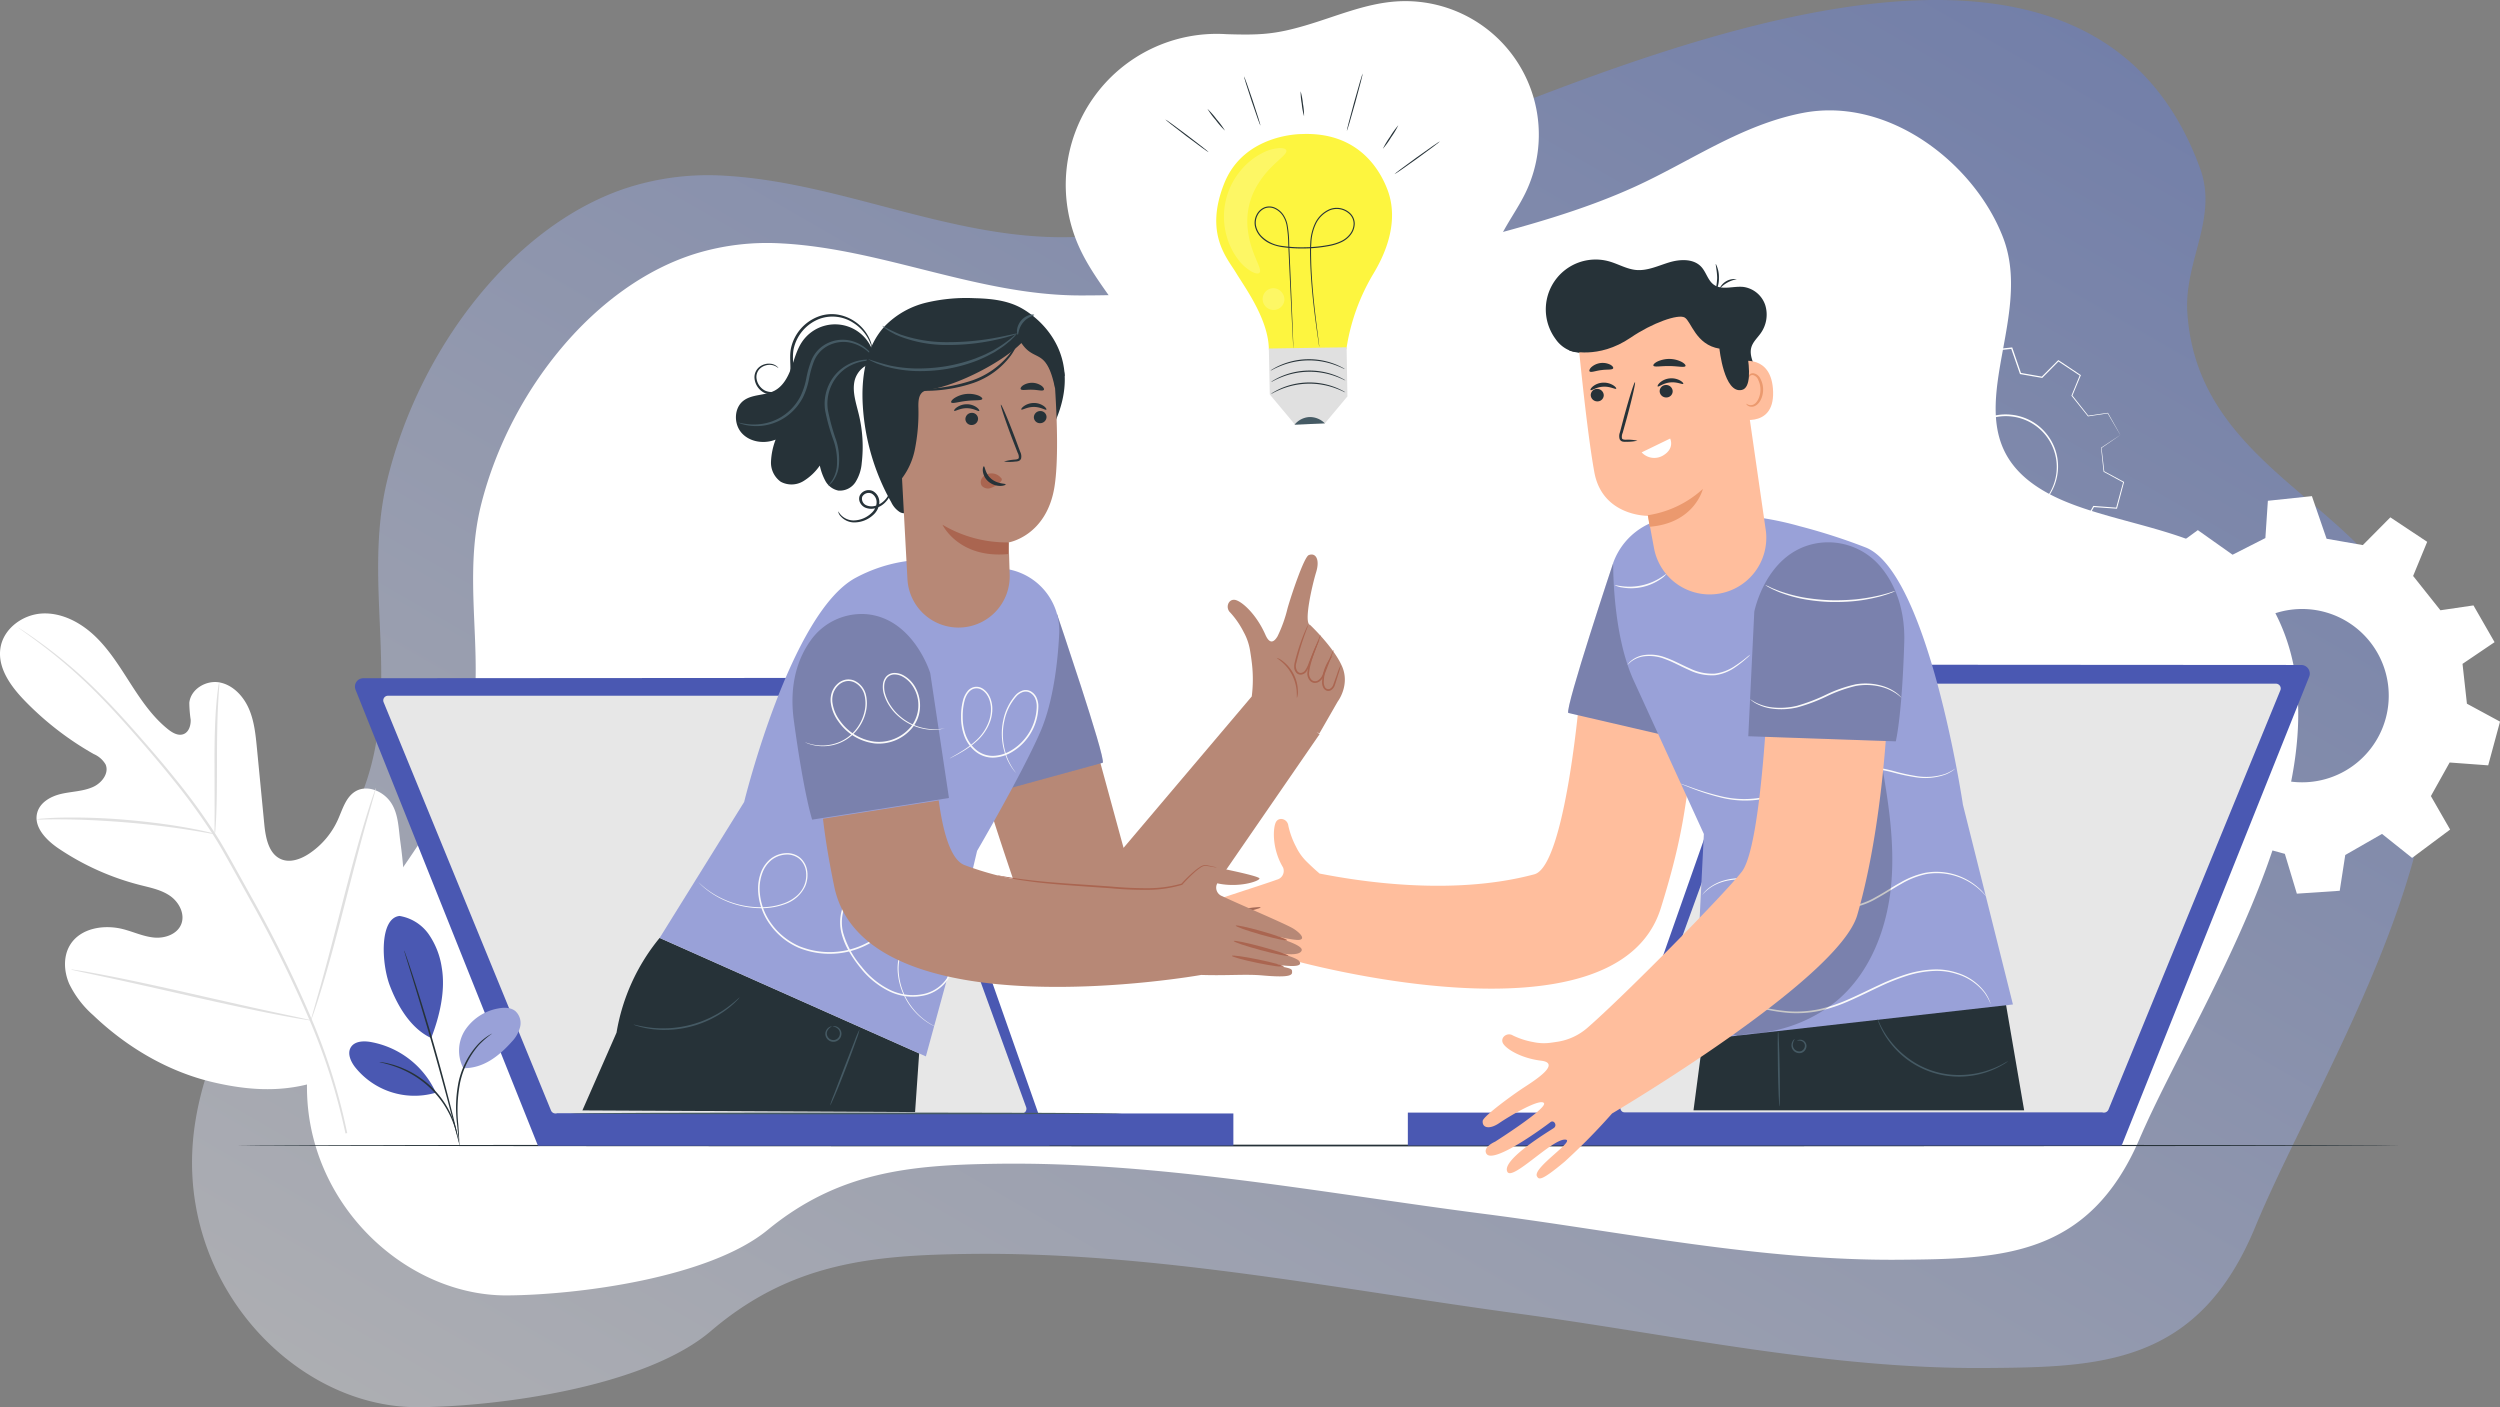 <svg xmlns="http://www.w3.org/2000/svg" xmlns:xlink="http://www.w3.org/1999/xlink" width="663.93" height="373.716" viewBox="0 0 663.93 373.716">
  <rect x="0" y="0" width="663.93" height="373.716" fill="#808080" stroke="none"/>
  <defs>
    <linearGradient id="linear-gradient" x1="0.041" y1="1.15" x2="1.102" y2="-0.077" gradientUnits="objectBoundingBox">
      <stop offset="0" stop-color="#e7e7e7"/>
      <stop offset="1" stop-color="#4463cc"/>
    </linearGradient>
  </defs>
  <g id="Group_332" data-name="Group 332" transform="translate(-69 -329.688)">
    <g id="Group_356" data-name="Group 356">
      <path id="Path_10" data-name="Path 10" d="M724.778,262.474c-16.843-23.446-51.035-35.016-53.339-71.056-.873-13.648,8.212-25,3.4-38.225-32.284-88.721-165.6-21.78-223.475-.474-24.1,8.871-52.959,18.832-79.254,18.714-30.271-.136-58.959-14.586-88.987-16.325a70.365,70.365,0,0,0-25.793,3.131c-29.852,9.58-55.258,42.131-63.912,77.521-7.015,28.689,4.484,56.282-7.192,84.566-12.445,30.146-38.445,51.771-43.85,86.22-6.488,41.347,25.9,75.8,59.215,75.6,21.207-.126,60.321-5.347,77.754-20.235,21.227-18.128,42.715-20.114,68.281-20.461,48.656-.66,97.729,9.287,146.041,15.841,41.4,5.616,82.343,14.737,124.062,14.453,30.639-.208,56.624-.784,71.758-37.5C707.576,390.376,760.11,311.656,724.778,262.474Z" transform="translate(-21.539 221.251)" opacity="0.5" fill="url(#linear-gradient)"/>
      <g id="Group_330" data-name="Group 330">
        <path id="Path_11" data-name="Path 11" d="M693.567,282.872c-11.434-15.316-38.071-15.726-54.625-24.031-30.565-15.333-3.927-44.128-13.158-68.45-7.454-19.632-30.319-37.709-53.334-33.211-16.294,3.185-29.632,12.785-44.337,19.509-14.173,6.479-29.628,10.7-44.774,14.612-33.354,8.62-68.259,14.428-102.894,14.334-26.887-.073-52.349-12.372-79.018-13.813a64.915,64.915,0,0,0-22.915,2.71c-26.529,8.223-49.141,36.054-56.878,66.286-6.271,24.507,3.9,48.052-6.508,72.22-11.1,25.759-34.221,44.261-39.071,73.685-5.821,35.315,22.9,64.691,52.49,64.475,18.837-.138,53.587-4.652,69.092-17.389,18.88-15.51,37.969-17.236,60.678-17.569,43.219-.632,86.792,7.792,129.7,13.32,36.763,4.737,73.118,12.467,110.176,12.166,27.214-.221,50.3-.75,63.791-32.12C678.1,392.111,724.878,324.819,693.567,282.872Z" transform="translate(-24.772 202.515)" fill="#fff"/>
        <g id="Group_329" data-name="Group 329" transform="translate(75.045 264.672)">
          <g id="Background_Complete" data-name="Background Complete" transform="translate(32.955 157.27)">
            <path id="Path_390" data-name="Path 390" d="M712.15,249.588l-5.606-9.762-8.778,1.29-7.247-9.108,3.735-9.067-9.787-6.5-7.307,7.368-9.622-1.686-3.9-11.317-11.695,1.234-.662,9.9-8.714,4.427-9.224-6.53-9.356,6.815,4.862,10.477-5.568,8.389-10.116-.538-2.642,12.479,9.626,3.7.829,10.485L611,277.379l4.77,10.819,10.328-1.6,6.843,7.9-3.579,9.843,9.461,6.682,7.384-7.989,10.245,2.771,3.187,10.574,11.386-.769,1.469-9.5,9.762-5.6,7.987,6.375,10.1-7.529-5.107-8.894,4.978-8.915,10.24.754,3.141-11.611-8.791-4.76-1.169-10.578Zm-39.66,34.165a23.014,23.014,0,1,1,8.5-31.417A23.014,23.014,0,0,1,672.49,283.753Z" transform="translate(-88.66 -171.301)" fill="#fff"/>
            <g id="Group_144" data-name="Group 144" transform="translate(-39 70.662)">
              <g id="Group_118" data-name="Group 118">
                <g id="Group_117" data-name="Group 117">
                  <g id="Group_116" data-name="Group 116">
                    <g id="Group_115" data-name="Group 115">
                      <path id="Path_391" data-name="Path 391" d="M123.214,368.3c17.309-14.957,19.046-39.585,16.064-61.254-.5-3.617-.493-7.485-2.548-10.492s-6.309-4.766-9.4-2.9c-2.565,1.548-3.416,4.8-4.657,7.553A21.347,21.347,0,0,1,115,310.217c-2.187,1.438-4.972,2.466-7.384,1.443-3.309-1.4-4.124-5.691-4.474-9.3q-.977-10.1-1.956-20.2c-.35-3.612-.719-7.3-2.2-10.61S94.7,265.31,91.17,264.7s-7.577,1.81-7.938,5.419a33.6,33.6,0,0,0,.361,4.506c.054,1.509-.473,3.239-1.853,3.8-1.4.573-2.947-.3-4.136-1.248-4.1-3.26-7.115-7.7-9.96-12.121s-5.632-8.97-9.423-12.6-8.792-6.294-13.992-6.054-10.38,4-11.163,9.21c-.785,5.225,2.717,10.083,6.373,13.869a81.022,81.022,0,0,0,18.429,14.263,6.666,6.666,0,0,1,3.117,2.728c1.033,2.327-1,4.952-3.3,5.989-2.6,1.174-5.547,1.2-8.327,1.817s-5.7,2.178-6.493,4.948c-1.1,3.843,2.387,7.392,5.685,9.612A69.4,69.4,0,0,0,70.2,318.531c2.756.7,5.639,1.262,7.973,2.907s3.961,4.756,2.93,7.433-4.269,3.836-7.1,3.606-5.48-1.483-8.234-2.209c-5.154-1.361-11.526-.358-14.262,4.258-1.8,3.033-1.577,6.977-.173,10.227a26.484,26.484,0,0,0,6.394,8.358c8.914,8.509,19.868,14.969,31.789,17.772s22.7,2.784,33.7-2.58" transform="translate(-32.955 -246.395)" fill="#fff"/>
                    </g>
                  </g>
                </g>
              </g>
              <g id="Group_123" data-name="Group 123" transform="translate(4.816 3.734)">
                <g id="Group_122" data-name="Group 122">
                  <g id="Group_121" data-name="Group 121">
                    <g id="Group_120" data-name="Group 120">
                      <g id="Group_119" data-name="Group 119">
                        <path id="Path_392" data-name="Path 392" d="M125.676,384.794a159.367,159.367,0,0,0-8.968-29.145,325.089,325.089,0,0,0-16.434-33.5l-4.759-8.56c-1.568-2.806-3.124-5.589-4.812-8.217A162.355,162.355,0,0,0,80.13,290.825c-3.587-4.464-7.153-8.568-10.516-12.382s-6.581-7.3-9.643-10.356a128.883,128.883,0,0,0-15.5-13.334c-1.947-1.426-3.493-2.482-4.551-3.183l-1.208-.791a2.79,2.79,0,0,0-.424-.25,2.538,2.538,0,0,0,.386.307l1.17.846c1.032.737,2.553,1.827,4.474,3.283A136.252,136.252,0,0,1,59.64,268.426c3.031,3.069,6.214,6.569,9.562,10.388s6.888,7.94,10.452,12.4a164.127,164.127,0,0,1,10.5,14.51c1.676,2.616,3.214,5.376,4.784,8.19l4.754,8.558a333.417,333.417,0,0,1,16.45,33.413,162.133,162.133,0,0,1,9.073,29" transform="translate(-38.285 -250.528)" fill="#e0e0e0"/>
                      </g>
                    </g>
                  </g>
                </g>
              </g>
              <g id="Group_128" data-name="Group 128" transform="translate(56.963 18.307)">
                <g id="Group_127" data-name="Group 127">
                  <g id="Group_126" data-name="Group 126">
                    <g id="Group_125" data-name="Group 125">
                      <g id="Group_124" data-name="Group 124">
                        <path id="Path_393" data-name="Path 393" d="M96.077,306.918a7.417,7.417,0,0,0,.193-1.577c.087-1.017.164-2.492.231-4.316.14-3.648.161-8.69.163-14.251s.095-10.591.289-14.226c.093-1.817.182-3.288.257-4.3a7.322,7.322,0,0,0,.041-1.588,7.141,7.141,0,0,0-.3,1.56c-.155,1.009-.316,2.478-.468,4.3-.317,3.64-.485,8.688-.486,14.256.012,5.486.023,10.451.032,14.244-.006,1.713-.014,3.157-.02,4.316A7.259,7.259,0,0,0,96.077,306.918Z" transform="translate(-95.998 -266.657)" fill="#e0e0e0"/>
                      </g>
                    </g>
                  </g>
                </g>
              </g>
              <g id="Group_133" data-name="Group 133" transform="translate(9.731 54.184)">
                <g id="Group_132" data-name="Group 132">
                  <g id="Group_131" data-name="Group 131">
                    <g id="Group_130" data-name="Group 130">
                      <g id="Group_129" data-name="Group 129">
                        <path id="Path_394" data-name="Path 394" d="M43.725,306.862a10.036,10.036,0,0,0,1.874.031c1.2-.017,2.941-.051,5.091-.023,4.3.02,10.235.257,16.774.8s12.437,1.316,16.685,1.988c2.128.32,3.843.626,5.029.83a10.047,10.047,0,0,0,1.858.258,10.014,10.014,0,0,0-1.807-.516c-1.173-.283-2.879-.661-5-1.044-4.241-.793-10.15-1.628-16.708-2.19a164.522,164.522,0,0,0-16.831-.606c-2.156.033-3.9.14-5.1.238A9.9,9.9,0,0,0,43.725,306.862Z" transform="translate(-43.725 -306.363)" fill="#e0e0e0"/>
                      </g>
                    </g>
                  </g>
                </g>
              </g>
              <g id="Group_138" data-name="Group 138" transform="translate(82.575 46.369)">
                <g id="Group_137" data-name="Group 137">
                  <g id="Group_136" data-name="Group 136">
                    <g id="Group_135" data-name="Group 135">
                      <g id="Group_134" data-name="Group 134">
                        <path id="Path_395" data-name="Path 395" d="M124.349,359.4a2.378,2.378,0,0,0,.259-.6c.168-.476.373-1.057.621-1.761.532-1.532,1.244-3.769,2.088-6.543,1.691-5.549,3.785-13.286,5.981-21.855s4.217-16.319,5.789-21.894c.773-2.712,1.409-4.941,1.881-6.6.2-.718.367-1.311.5-1.8a2.442,2.442,0,0,0,.132-.642,2.415,2.415,0,0,0-.26.6c-.168.475-.372,1.055-.621,1.759-.531,1.532-1.244,3.768-2.087,6.543-1.691,5.549-3.785,13.286-5.982,21.859s-4.216,16.315-5.788,21.892c-.774,2.71-1.41,4.941-1.882,6.6l-.5,1.8A2.369,2.369,0,0,0,124.349,359.4Z" transform="translate(-124.344 -297.714)" fill="#e0e0e0"/>
                      </g>
                    </g>
                  </g>
                </g>
              </g>
              <g id="Group_143" data-name="Group 143" transform="translate(18.852 94.535)">
                <g id="Group_142" data-name="Group 142">
                  <g id="Group_141" data-name="Group 141">
                    <g id="Group_140" data-name="Group 140">
                      <g id="Group_139" data-name="Group 139">
                        <path id="Path_396" data-name="Path 396" d="M53.819,351.031a2.469,2.469,0,0,0,.638.19l1.853.416,6.825,1.458c5.764,1.234,13.7,3.029,22.475,5.023s16.738,3.72,22.529,4.834c2.895.558,5.242.986,6.869,1.248.753.117,1.372.212,1.877.292a2.377,2.377,0,0,0,.662.055,2.583,2.583,0,0,0-.639-.19l-1.852-.415-6.825-1.458c-5.764-1.233-13.705-3.029-22.479-5.024s-16.735-3.719-22.526-4.833c-2.895-.558-5.242-.986-6.871-1.248l-1.876-.292A2.457,2.457,0,0,0,53.819,351.031Z" transform="translate(-53.819 -351.022)" fill="#e0e0e0"/>
                      </g>
                    </g>
                  </g>
                </g>
              </g>
            </g>
            <g id="Group_147" data-name="Group 147" transform="translate(463.416)">
              <path id="Path_397" data-name="Path 397" d="M606.558,190.361l-3.332-5.8-5.219.767-4.31-5.415,2.221-5.391-5.819-3.862-4.344,4.38-5.72-1-2.32-6.728-6.953.734-.394,5.886-5.18,2.631-5.485-3.883-5.563,4.052,2.891,6.229-3.311,4.988-6.014-.319-1.571,7.418,5.723,2.2.492,6.234-5.933,3.406,2.835,6.432,6.141-.953,4.068,4.695-2.128,5.852,5.625,3.973,4.39-4.75,6.091,1.648,1.895,6.287,6.769-.457.874-5.646,5.8-3.333,4.748,3.79,6.005-4.476-3.037-5.288,2.959-5.3,6.089.448,1.867-6.9-5.226-2.831-.7-6.289Zm-23.58,20.314A13.683,13.683,0,1,1,588.031,192,13.684,13.684,0,0,1,582.978,210.675Z" transform="translate(-545.866 -167.105)" fill="none"/>
              <g id="Group_145" data-name="Group 145" transform="translate(16.401 17.793)">
                <path id="Path_398" data-name="Path 398" d="M584.7,212.553a23.173,23.173,0,0,0,2.621-2.1,13.1,13.1,0,0,0,2.361-3.121,13.514,13.514,0,0,0-3.111-16.92,13.5,13.5,0,0,0-7.182-3.078A13.4,13.4,0,0,0,565.6,195.25a13.488,13.488,0,0,0-.962,7.756,13.552,13.552,0,0,0,13.046,11.217,13.073,13.073,0,0,0,3.884-.466,23.2,23.2,0,0,0,3.134-1.2.781.781,0,0,1-.186.121l-.571.317a6.221,6.221,0,0,1-.96.454,9.489,9.489,0,0,1-1.367.488,12.922,12.922,0,0,1-3.939.554,13.809,13.809,0,0,1-10.336-4.791,13.889,13.889,0,0,1-3.133-6.615,13.888,13.888,0,0,1,.968-8.017,13.822,13.822,0,0,1,14.264-8.189,13.882,13.882,0,0,1,7.41,3.2,13.894,13.894,0,0,1,4.134,6.04,13.815,13.815,0,0,1-1.072,11.34,12.921,12.921,0,0,1-2.464,3.124,9.7,9.7,0,0,1-1.11.935,6.4,6.4,0,0,1-.876.6l-.562.333A.818.818,0,0,1,584.7,212.553Z" transform="translate(-563.989 -186.776)" fill="#fff"/>
              </g>
              <g id="Group_146" data-name="Group 146">
                <path id="Path_399" data-name="Path 399" d="M606.529,190.34s-.1.077-.305.224-.536.373-.945.659l-3.776,2.6.031-.067.725,6.286-.052-.077,5.236,2.813.083.044-.024.092c-.557,2.084-1.181,4.411-1.849,6.909l-.03.11-.116-.008-6.089-.435.145-.078-2.948,5.306v-.163l3.045,5.283.078.135-.125.094-6,4.485-.116.086-.113-.089-4.754-3.784.219.016-5.8,3.34.1-.145c-.268,1.743-.566,3.679-.868,5.647l-.025.164-.167.012-6.768.463-.17.012-.05-.164-1.9-6.285.153.148-6.092-1.644.222-.063-4.387,4.752-.135.146-.163-.115-5.627-3.97-.144-.1.06-.165,2.126-5.852.042.231-4.069-4.695.212.079-6.141.954-.178.027-.073-.164-2.836-6.432-.085-.193.183-.106.127-.073,5.805-3.333-.117.222q-.248-3.139-.492-6.234l.149.2-5.723-2.2-.185-.071.042-.194q.8-3.753,1.573-7.418l.042-.193.2.011,6.014.323-.2.1,3.313-4.986-.017.219q-1.468-3.17-2.886-6.231l-.077-.164.146-.107,5.566-4.047.125-.09.126.089,5.481,3.888-.215-.016,5.184-2.627-.111.168c.138-2.025.271-3.976.4-5.885l.011-.165.164-.017,6.955-.725.147-.015.049.141,2.309,6.731-.136-.116,5.72,1.013-.146.046,4.353-4.372.089-.089.1.07,5.81,3.875.094.063-.043.1-2.235,5.385-.017-.121,4.29,5.43-.089-.036,5.222-.743.049-.006.024.042,2.489,4.418.6,1.073c.129.236.184.349.184.349s-.078-.118-.22-.355l-.633-1.07c-.564-.962-1.4-2.4-2.541-4.342l.072.035-5.215.791-.054.009-.035-.044-4.328-5.4-.044-.055.027-.067,2.206-5.4.051.166-5.827-3.848.193-.02-4.336,4.389-.061.061-.086-.014-5.722-.993-.1-.018-.034-.1c-.745-2.15-1.516-4.377-2.33-6.725l.2.125-6.952.743.174-.182c-.126,1.91-.253,3.861-.387,5.886l-.007.116-.1.052-5.178,2.637-.112.057-.1-.072-5.487-3.878.25,0-5.56,4.056.07-.27,2.895,6.227.052.114-.07.1-3.307,4.988-.071.108-.13-.006-6.015-.317.238-.182q-.775,3.666-1.569,7.42l-.145-.266,5.724,2.2.137.052.012.147q.245,3.094.493,6.234l.012.148-.129.074-5.805,3.334-.127.073.1-.3,2.835,6.432-.251-.137,6.141-.952.127-.02.085.1,4.067,4.7.089.1-.046.128c-.735,2.017-1.462,4.016-2.13,5.851l-.084-.267,5.624,3.976-.3.032,4.392-4.748.092-.1.131.035,6.09,1.652.117.033.035.117,1.889,6.288-.22-.152,6.769-.451-.192.176c.306-1.967.608-3.9.88-5.646l.014-.1.085-.049,5.807-3.325.116-.066.1.082,4.744,3.8-.228,0,6.011-4.468-.048.228-3.027-5.293-.046-.081.045-.081,2.969-5.294.048-.086.1.007,6.087.463-.145.1c.681-2.494,1.317-4.818,1.886-6.9l.059.136-5.217-2.847-.046-.025-.005-.052c-.261-2.464-.485-4.581-.667-6.291l0-.043.035-.023,3.789-2.511.977-.64C606.409,190.41,606.529,190.34,606.529,190.34Z" transform="translate(-545.837 -167.084)" fill="#fff"/>
              </g>
            </g>
          </g>
          <g id="Floor" transform="translate(56.587 368.999)">
            <g id="Group_148" data-name="Group 148" transform="translate(0)">
              <path id="Path_400" data-name="Path 400" d="M634.033,401.65c0,.129-128.711.235-287.448.235-158.792,0-287.476-.106-287.476-.235s128.684-.236,287.476-.236C505.322,401.414,634.033,401.52,634.033,401.65Z" transform="translate(-59.109 -401.414)" fill="#263238"/>
            </g>
          </g>
          <g id="Character_2" data-name="Character 2" transform="translate(310.802 133.971)">
            <g id="Group_213" data-name="Group 213">
              <g id="Group_149" data-name="Group 149" transform="translate(57.036 107.553)">
                <path id="Path_401" data-name="Path 401" d="M648.3,263.55l-49.72,124.3H459.038l44.331-125.995a2.282,2.282,0,0,1,2.154-1.524l140.665.091A2.281,2.281,0,0,1,648.3,263.55Z" transform="translate(-408.932 -260.331)" fill="#4a58b2"/>
                <path id="Path_402" data-name="Path 402" d="M641.329,267.675,595.674,379.041a1.3,1.3,0,0,1-1.21.8H467.338a1.276,1.276,0,0,1-1.228-1.7l40.449-111.366a1.3,1.3,0,0,1,1.228-.847H640.12A1.274,1.274,0,0,1,641.329,267.675Z" transform="translate(-409.607 -260.871)" fill="#e7e7e7"/>
                <path id="Path_403" data-name="Path 403" d="M593.236,400.741H403.584V392h184.5Z" transform="translate(-403.584 -273.03)" fill="#4a58b2"/>
              </g>
              <g id="Group_176" data-name="Group 176" transform="translate(0 67.677)">
                <g id="Group_158" data-name="Group 158" transform="translate(0 47.913)">
                  <g id="Group_151" data-name="Group 151">
                    <g id="Group_150" data-name="Group 150">
                      <path id="Path_404" data-name="Path 404" d="M443.149,269.226s-3.818,45.432-12.056,47.644c-22.407,6.019-48.041,1.564-57.042-.2-1.012-.868-2.176-1.92-3.49-3.223a14.081,14.081,0,0,1-2.75-3.879,21.971,21.971,0,0,1-2.051-5.6c-.214-1.828-2.485-2.437-3.286-.979s-1.143,7.012,1.881,12.064a2.392,2.392,0,0,1-1.648,3.242c-3.808,1.4-17.216,5.569-19.377,6.6-1.925.914-3.789,2.55-1.766,2.876s13.1-1.261,13.1-1.261-14.555,1.794-14.2,3.9c.248,1.455,4.169,2.15,13.676.006,0,0-11.98,1.569-13.232,2.825-2.829,2.836,11.6,1.091,11.6,1.091-10.1,1.311-10,.782-10.1,2.168-.08,1.037,2.2,1.455,7.751,1.522,4.5.055,9.15,1.011,16,1.467h0s86.6,24.5,98.514-13.612c6.422-20.546,6.462-28.364,8.682-41.831" transform="translate(-340.46 -269.226)" fill="#ffbe9d"/>
                    </g>
                  </g>
                  <g id="Group_153" data-name="Group 153" transform="translate(4.287 64.321)">
                    <g id="Group_152" data-name="Group 152">
                      <path id="Path_405" data-name="Path 405" d="M359.072,340.546c.039.253-3.044.784-6.885,1.185s-6.966.52-6.982.264,3.069-.786,6.886-1.185S359.033,340.293,359.072,340.546Z" transform="translate(-345.205 -340.413)" fill="#a36957"/>
                    </g>
                  </g>
                  <g id="Group_155" data-name="Group 155" transform="translate(3.379 60.438)">
                    <g id="Group_154" data-name="Group 154">
                      <path id="Path_406" data-name="Path 406" d="M358.88,336.2c.042.252-3.211,1-7.265,1.675s-7.374,1.015-7.415.762,3.209-1,7.264-1.675S358.837,335.946,358.88,336.2Z" transform="translate(-344.2 -336.116)" fill="#a36957"/>
                    </g>
                  </g>
                  <g id="Group_157" data-name="Group 157" transform="translate(4.079 56.358)">
                    <g id="Group_156" data-name="Group 156">
                      <path id="Path_407" data-name="Path 407" d="M358.834,331.681c.046.252-3.021,1.013-6.847,1.7s-6.965,1.041-7.012.789,3.021-1.013,6.848-1.7S358.788,331.429,358.834,331.681Z" transform="translate(-344.974 -331.6)" fill="#a36957"/>
                    </g>
                  </g>
                </g>
                <g id="Group_167" data-name="Group 167" transform="translate(99.595)">
                  <path id="Path_408" data-name="Path 408" d="M569.728,355.053l5.63,32.787H487.542l3.362-25.477Z" transform="translate(-454.24 -229.591)" fill="#263238"/>
                  <path id="Path_409" data-name="Path 409" d="M462.671,230.407s-12.764,38.338-11.948,39.871l28.1,6.516Z" transform="translate(-450.685 -217.569)" fill="#99a1d8"/>
                  <path id="Path_410" data-name="Path 410" d="M462.671,230.407s-12.764,38.338-11.948,39.871l28.1,6.516Z" transform="translate(-450.685 -217.569)" opacity="0.2"/>
                  <path id="Path_411" data-name="Path 411" d="M488.022,301.051l-2.756,54.875,84.835-9.6-13.279-53.04s-9.127-61.49-25.758-68.3a158.384,158.384,0,0,0-17.65-5.69,81.22,81.22,0,0,0-32.615-2.414l-1.709.22a18.214,18.214,0,0,0-15.143,11.944s-.3,18.887,5.507,31.391Z" transform="translate(-451.964 -216.199)" fill="#99a1d8"/>
                  <g id="Group_159" data-name="Group 159" transform="translate(55.66 137.272)">
                    <path id="Path_412" data-name="Path 412" d="M512.772,388.064c-.13,0-.319-4.46-.421-9.965s-.08-9.972.05-9.974.318,4.459.421,9.966S512.9,388.061,512.772,388.064Z" transform="translate(-512.287 -368.124)" fill="#455a64"/>
                  </g>
                  <g id="Group_160" data-name="Group 160" transform="translate(59.324 139.31)">
                    <path id="Path_413" data-name="Path 413" d="M517.832,370.857c-.015-.021.093-.145.368-.239a1.682,1.682,0,0,1,2.13,1.659,1.978,1.978,0,0,1-1.318,1.771,2.111,2.111,0,0,1-2.124-.595,2.034,2.034,0,0,1-.519-1.72c.187-1.049.835-1.4.841-1.348a3.576,3.576,0,0,0-.511,1.384,1.747,1.747,0,0,0,.5,1.382,1.722,1.722,0,0,0,1.671.448,1.581,1.581,0,0,0,1.029-1.347,1.291,1.291,0,0,0-.656-1.226A1.95,1.95,0,0,0,517.832,370.857Z" transform="translate(-516.341 -370.38)" fill="#455a64"/>
                  </g>
                  <g id="Group_161" data-name="Group 161" transform="translate(82.149 133.954)">
                    <path id="Path_414" data-name="Path 414" d="M576.337,375.651c.009.014-.106.1-.334.267s-.56.413-1.024.676a21.306,21.306,0,0,1-4.09,1.908,23.079,23.079,0,0,1-26.526-8.554,21.267,21.267,0,0,1-2.206-3.938c-.222-.484-.337-.885-.435-1.147a1.491,1.491,0,0,1-.116-.412,15.174,15.174,0,0,1,.718,1.483,24.236,24.236,0,0,0,2.309,3.819,23.982,23.982,0,0,0,4.595,4.726,22.576,22.576,0,0,0,15.065,4.858,24.362,24.362,0,0,0,10.595-2.9A15.75,15.75,0,0,1,576.337,375.651Z" transform="translate(-541.604 -364.452)" fill="#455a64"/>
                  </g>
                  <g id="Group_162" data-name="Group 162" transform="translate(15.806 37.201)">
                    <path id="Path_415" data-name="Path 415" d="M500.764,257.4a7.658,7.658,0,0,1-1.012.985,27.639,27.639,0,0,1-3.031,2.38,12.107,12.107,0,0,1-5.331,2.1,13.68,13.68,0,0,1-6.869-1.382c-2.283-1-4.333-2.165-6.331-2.885a11.351,11.351,0,0,0-5.488-.778,7.276,7.276,0,0,0-3.479,1.34c-.71.543-1.006.96-1.043.929-.013-.01.055-.116.2-.311a4.7,4.7,0,0,1,.731-.761,7.089,7.089,0,0,1,3.546-1.526,11.4,11.4,0,0,1,5.682.7c2.05.714,4.123,1.879,6.37,2.861a13.534,13.534,0,0,0,6.639,1.382,12.1,12.1,0,0,0,5.195-1.948,36.052,36.052,0,0,0,3.094-2.24A8.637,8.637,0,0,1,500.764,257.4Z" transform="translate(-468.178 -257.371)" fill="#fafafa"/>
                  </g>
                  <g id="Group_163" data-name="Group 163" transform="translate(12.377 15.761)">
                    <path id="Path_416" data-name="Path 416" d="M478.141,233.647a6.1,6.1,0,0,1-1.626,1.438,13.82,13.82,0,0,1-10.055,2.2,6.122,6.122,0,0,1-2.076-.628c.024-.078.817.149,2.123.3a15.571,15.571,0,0,0,9.828-2.148C477.46,234.124,478.087,233.587,478.141,233.647Z" transform="translate(-464.384 -233.643)" fill="#fafafa"/>
                  </g>
                  <g id="Group_164" data-name="Group 164" transform="translate(29.845 66.89)">
                    <path id="Path_417" data-name="Path 417" d="M556.709,290.795a4.611,4.611,0,0,1-.588.5,9.838,9.838,0,0,1-1.942,1.079,15.907,15.907,0,0,1-8.07.739,52.111,52.111,0,0,1-5.51-1.146,44.3,44.3,0,0,0-6.287-1.218,22.609,22.609,0,0,0-7,.5,45.374,45.374,0,0,0-7.2,2.4c-4.815,2-9.371,4.179-13.864,5.112a26.337,26.337,0,0,1-12.028-.307,61.571,61.571,0,0,1-7.747-2.491l-2.054-.819a4.736,4.736,0,0,1-.7-.319,4.887,4.887,0,0,1,.736.23l2.084.736a69.749,69.749,0,0,0,7.759,2.338,26.332,26.332,0,0,0,11.862.207c4.421-.941,8.94-3.11,13.776-5.123a45.043,45.043,0,0,1,7.281-2.417,22.851,22.851,0,0,1,7.142-.485,43.769,43.769,0,0,1,6.339,1.27,53.5,53.5,0,0,0,5.461,1.2,16.146,16.146,0,0,0,7.957-.579A12.81,12.81,0,0,0,556.709,290.795Z" transform="translate(-483.716 -290.229)" fill="#fafafa"/>
                  </g>
                  <g id="Group_165" data-name="Group 165" transform="translate(35.6 94.894)">
                    <path id="Path_418" data-name="Path 418" d="M490.086,327.383a.711.711,0,0,1,.119-.176l.387-.49a9.787,9.787,0,0,1,1.806-1.578,12.349,12.349,0,0,1,3.44-1.609,16.355,16.355,0,0,1,4.992-.614c3.778.061,8.038,1.624,12.5,3.611a71.587,71.587,0,0,0,7.125,2.821,21.616,21.616,0,0,0,8.041,1.121,19.042,19.042,0,0,0,7.687-2.544c2.332-1.266,4.469-2.712,6.63-3.894a22.166,22.166,0,0,1,6.516-2.545,16.854,16.854,0,0,1,13.977,3.837,12.139,12.139,0,0,1,2.173,2.382c-.006.005-.059-.045-.155-.146l-.417-.46a9.545,9.545,0,0,0-.7-.72,12.487,12.487,0,0,0-1.019-.916,17.106,17.106,0,0,0-7.822-3.617,16.576,16.576,0,0,0-5.963.024,21.939,21.939,0,0,0-6.38,2.54c-2.135,1.181-4.265,2.635-6.62,3.92a19.384,19.384,0,0,1-7.872,2.608,21.954,21.954,0,0,1-8.215-1.15,70.357,70.357,0,0,1-7.161-2.864c-4.45-2.007-8.639-3.574-12.338-3.675a16.333,16.333,0,0,0-4.91.535,12.516,12.516,0,0,0-3.41,1.507A12.686,12.686,0,0,0,490.086,327.383Z" transform="translate(-490.085 -321.222)" fill="#fafafa"/>
                  </g>
                  <g id="Group_166" data-name="Group 166" transform="translate(34.026 120.823)">
                    <path id="Path_419" data-name="Path 419" d="M566.54,359.1a15.328,15.328,0,0,0-1.6-2.919,14.51,14.51,0,0,0-7.354-5.037,17.526,17.526,0,0,0-6.162-.822,27.545,27.545,0,0,0-7.059,1.268,58.636,58.636,0,0,0-7.4,2.95c-2.513,1.169-5.08,2.471-7.787,3.656a42.113,42.113,0,0,1-8.18,2.757,30.768,30.768,0,0,1-8.027.526,46.934,46.934,0,0,1-13.216-3.077c-3.619-1.37-6.454-2.7-8.407-3.617-.976-.463-1.729-.832-2.236-1.089l-.576-.3a.728.728,0,0,1-.189-.116.772.772,0,0,1,.21.072l.6.253,2.272,1.008c1.974.868,4.826,2.147,8.445,3.471a47.544,47.544,0,0,0,13.129,2.956,30.591,30.591,0,0,0,7.905-.544,42.149,42.149,0,0,0,8.087-2.737c2.69-1.177,5.256-2.475,7.78-3.643a58.268,58.268,0,0,1,7.472-2.946,27.654,27.654,0,0,1,7.172-1.243,17.733,17.733,0,0,1,6.279.9,14.461,14.461,0,0,1,7.4,5.247,11.029,11.029,0,0,1,1.182,2.2l.212.614A.73.73,0,0,1,566.54,359.1Z" transform="translate(-488.344 -349.919)" fill="#fafafa"/>
                  </g>
                </g>
                <g id="Group_175" data-name="Group 175" transform="translate(76.904 7.386)">
                  <g id="Group_172" data-name="Group 172">
                    <g id="Group_168" data-name="Group 168" transform="translate(63.618 55.284)" opacity="0.2">
                      <path id="Path_420" data-name="Path 420" d="M502.618,360.8a39.44,39.44,0,0,0,23.818-8.773c9.018-7.611,13.477-19.554,14.467-31.314s-1.109-23.537-3.2-35.152a159.441,159.441,0,0,0-19.49,36.6c-3.2,8.528-6.01,17.847-13.1,23.568-2.527,2.041-5.545,3.564-7.521,6.142s-2.405,6.818.221,8.732l2.337.763" transform="translate(-495.982 -285.559)"/>
                    </g>
                    <g id="Group_171" data-name="Group 171">
                      <g id="Group_169" data-name="Group 169" transform="translate(0 31.863)">
                        <path id="Path_421" data-name="Path 421" d="M433.608,358.75a20.442,20.442,0,0,0,5.386,1.744,13.36,13.36,0,0,0,4.537.2q1.057-.138,2-.289a15.792,15.792,0,0,0,7.858-3.684c9.785-8.5,36.271-35.37,41-41.452,5.689-7.311,7.284-55.632,7.284-55.632l31.779,5.2s-.568,34.827-8.387,61.919c-4.973,17.232-65.076,52.683-65.128,52.714A166.071,166.071,0,0,1,447.4,392.219c-6.406,5.37-6.9,4.8-7.394,3.95-1.337-2.291,10.91-9.873,7.333-9.77s-13.9,11.015-15.2,8.565c-1.694-3.195,11.275-10.9,12.324-11.631,1.019-.712.026-2.274-.885-1.562-1.311,1.024-15.346,11.441-17.04,8.319-.939-1.73,2.326-3.128,2.326-3.128s13.849-8.779,13-10.226c-.862-1.469-9.167,3.412-11.851,5.256-2.652,1.822-4.6,1.3-4.428-.544.115-1.258,8.2-7.1,10.9-8.86s10.179-6.46,4.605-7.145-9.6-3.311-10.194-4.779S432.125,357.833,433.608,358.75Z" transform="translate(-425.573 -259.638)" fill="#ffbe9d"/>
                      </g>
                      <g id="Group_170" data-name="Group 170" transform="translate(70.545)">
                        <path id="Path_422" data-name="Path 422" d="M521.2,224.753a18.178,18.178,0,0,1,16.7,5.142c3.7,3.859,7.426,10.312,7.11,20.552-.616,19.976-2.194,26.789-2.194,26.789l-39.169-1.356,1.535-33.562S508.21,227.485,521.2,224.753Z" transform="translate(-503.648 -224.374)" fill="#99a1d8"/>
                        <path id="Path_423" data-name="Path 423" d="M521.2,224.753a18.178,18.178,0,0,1,16.7,5.142c3.7,3.859,7.483,10.82,7.168,21.06-.616,19.976-2.252,26.282-2.252,26.282l-39.169-1.356,1.593-33.055S508.21,227.485,521.2,224.753Z" transform="translate(-503.648 -224.374)" opacity="0.2"/>
                      </g>
                    </g>
                  </g>
                  <g id="Group_173" data-name="Group 173" transform="translate(71.081 37.494)">
                    <path id="Path_424" data-name="Path 424" d="M544.355,269.6c-.037.038-.444-.4-1.321-1.02a12.925,12.925,0,0,0-4.108-1.829,15.976,15.976,0,0,0-6.637-.23,37.651,37.651,0,0,0-7.748,2.76,46.365,46.365,0,0,1-7.793,2.937,18.787,18.787,0,0,1-6.8.328,12.329,12.329,0,0,1-4.355-1.449,7.8,7.8,0,0,1-1.028-.713c-.221-.181-.332-.281-.322-.294.033-.042.491.348,1.438.846a13.035,13.035,0,0,0,4.313,1.28,19.076,19.076,0,0,0,6.657-.42,48.518,48.518,0,0,0,7.7-2.946,36.483,36.483,0,0,1,7.862-2.757,15.891,15.891,0,0,1,6.8.337,12.216,12.216,0,0,1,4.131,2,8.073,8.073,0,0,1,.93.836C544.27,269.472,544.367,269.584,544.355,269.6Z" transform="translate(-504.241 -265.87)" fill="#fafafa"/>
                  </g>
                  <g id="Group_174" data-name="Group 174" transform="translate(75.039 11.346)">
                    <path id="Path_425" data-name="Path 425" d="M543.179,238.528a8,8,0,0,1-1.288.552,15.77,15.77,0,0,1-1.556.53c-.612.2-1.311.406-2.1.582a44.051,44.051,0,0,1-5.585.985,54,54,0,0,1-6.941.253,50.356,50.356,0,0,1-6.908-.754,36.68,36.68,0,0,1-5.477-1.486,18.851,18.851,0,0,1-2.023-.812,13,13,0,0,1-1.478-.721,7.785,7.785,0,0,1-1.2-.722,8.058,8.058,0,0,1,1.283.557,15.608,15.608,0,0,0,1.5.643,20.844,20.844,0,0,0,2.029.74,40.308,40.308,0,0,0,5.447,1.374,54.4,54.4,0,0,0,6.846.711,58.755,58.755,0,0,0,6.88-.214,49.668,49.668,0,0,0,5.555-.877c.787-.155,1.487-.34,2.1-.51s1.147-.3,1.57-.452A7.987,7.987,0,0,1,543.179,238.528Z" transform="translate(-508.621 -236.931)" fill="#fafafa"/>
                  </g>
                </g>
              </g>
              <g id="Group_212" data-name="Group 212" transform="translate(93.753)">
                <g id="Group_185" data-name="Group 185">
                  <path id="Path_426" data-name="Path 426" d="M494.8,173.268a2.672,2.672,0,0,0,4.209,2.539c1.6-1.155,1.447-3.592.8-5.459s-1.618-3.816-1.092-5.719c.4-1.457,1.6-2.527,2.478-3.761a8.528,8.528,0,0,0,1.219-7.512,7.167,7.167,0,0,0-5.742-4.805c-2.669-.314-5.7.965-7.892-.587-1.59-1.126-2.02-3.311-3.339-4.745-2.047-2.226-5.614-2.071-8.511-1.2s-5.762,2.291-8.775,2.025c-2.515-.223-4.769-1.6-7.2-2.285a13.239,13.239,0,0,0-14.215,20.625,8.456,8.456,0,0,0,4.687,3.378" transform="translate(-444.22 -141.298)" fill="#263238"/>
                  <g id="Group_181" data-name="Group 181" transform="translate(8.088 11.294)">
                    <g id="Group_178" data-name="Group 178">
                      <g id="Group_177" data-name="Group 177">
                        <path id="Path_427" data-name="Path 427" d="M491.234,231.165h0a15.039,15.039,0,0,1-17.488-12.034c-.871-4.66-1.594-8.586-1.594-8.586s-12.1.177-14.255-11.584-4.575-37.61-4.575-37.61l-.15-1.562c12.643-8.19,28.94-7.6,42.252-.55l.4,2.431,7.648,53.022A15.035,15.035,0,0,1,491.234,231.165Z" transform="translate(-453.172 -153.797)" fill="#ffbe9d"/>
                        <path id="Path_428" data-name="Path 428" d="M479.874,193.879l-7.566,3.669a4.55,4.55,0,0,0,5.6.884C481.213,196.54,479.874,193.879,479.874,193.879Z" transform="translate(-455.018 -157.663)" fill="#fff"/>
                        <path id="Path_429" data-name="Path 429" d="M474.124,215.672a27.806,27.806,0,0,0,14.621-6.986s-2.186,9.1-14.128,10.045Z" transform="translate(-455.193 -159.091)" fill="#eb996e"/>
                      </g>
                    </g>
                    <g id="Group_180" data-name="Group 180" transform="translate(42.084 15.562)">
                      <path id="Path_430" data-name="Path 430" d="M500.915,171.267c.247-.126,8.672-2.156,8.951,8.022s-10.092,7.093-10.118,6.8S500.915,171.267,500.915,171.267Z" transform="translate(-499.749 -171.02)" fill="#ffbe9d"/>
                      <g id="Group_179" data-name="Group 179" transform="translate(3.012 3.308)">
                        <path id="Path_431" data-name="Path 431" d="M503.091,182.786c.043-.033.181.12.484.248a1.776,1.776,0,0,0,1.326-.008c1.064-.425,1.923-2.157,1.922-3.992a5.855,5.855,0,0,0-.566-2.525,2.049,2.049,0,0,0-1.371-1.325.9.9,0,0,0-1.033.515c-.129.288-.059.49-.112.509-.028.026-.223-.164-.154-.587a1.139,1.139,0,0,1,.383-.649,1.341,1.341,0,0,1,.974-.286,2.494,2.494,0,0,1,1.9,1.527,6.023,6.023,0,0,1,.692,2.82c-.009,2.052-1.007,4-2.466,4.466a1.9,1.9,0,0,1-1.629-.225C503.115,183.032,503.056,182.806,503.091,182.786Z" transform="translate(-503.082 -174.681)" fill="#eb996e"/>
                      </g>
                    </g>
                  </g>
                  <g id="Group_184" data-name="Group 184" transform="translate(4.839 1.152)">
                    <path id="Path_432" data-name="Path 432" d="M450.939,166.317s7.618,2.48,16.28-3.434c5.683-3.88,12.592-6.342,14.328-5.329s2.927,7.253,9.223,8.261c0,0,1.227,12.051,5.951,10.968s-.808-19.25-.808-19.25l-12.026-6.389-13.1-.664-13.869,3.494-7.342,5.949Z" transform="translate(-449.576 -143.335)" fill="#263238"/>
                    <g id="Group_182" data-name="Group 182" transform="translate(41.147 3.934)">
                      <path id="Path_433" data-name="Path 433" d="M499.785,147.033a8.18,8.18,0,0,0-4.654,2.618,4.34,4.34,0,0,1,4.654-2.618Z" transform="translate(-495.115 -146.926)" fill="#263238"/>
                    </g>
                    <g id="Group_183" data-name="Group 183" transform="translate(40.04)">
                      <path id="Path_434" data-name="Path 434" d="M494.1,142.573a7.862,7.862,0,0,1,.815,3.719,7.474,7.474,0,0,1-.452,2.684c-.254.653-.505,1.007-.556.982a19.011,19.011,0,0,0,.537-3.663C494.409,144.256,493.941,142.608,494.1,142.573Z" transform="translate(-493.89 -142.572)" fill="#263238"/>
                    </g>
                  </g>
                </g>
                <g id="Group_193" data-name="Group 193" transform="translate(11.776 32.659)">
                  <g id="Group_188" data-name="Group 188" transform="translate(0.082 1.673)">
                    <g id="Group_187" data-name="Group 187">
                      <g id="Group_186" data-name="Group 186">
                        <path id="Path_435" data-name="Path 435" d="M457.344,180.944a1.73,1.73,0,0,0,1.754,1.66,1.656,1.656,0,0,0,1.7-1.647,1.731,1.731,0,0,0-1.752-1.662A1.657,1.657,0,0,0,457.344,180.944Z" transform="translate(-457.344 -179.295)" fill="#263238"/>
                      </g>
                    </g>
                  </g>
                  <g id="Group_192" data-name="Group 192">
                    <g id="Group_191" data-name="Group 191">
                      <g id="Group_190" data-name="Group 190">
                        <g id="Group_189" data-name="Group 189">
                          <path id="Path_436" data-name="Path 436" d="M457.285,179.435c.226.214,1.486-.82,3.346-.909,1.857-.115,3.269.773,3.46.536.094-.106-.145-.5-.761-.9a4.747,4.747,0,0,0-2.783-.707,4.564,4.564,0,0,0-2.649,1C457.348,178.922,457.174,179.34,457.285,179.435Z" transform="translate(-457.253 -177.443)" fill="#263238"/>
                        </g>
                      </g>
                    </g>
                  </g>
                </g>
                <g id="Group_201" data-name="Group 201" transform="translate(29.61 31.514)">
                  <g id="Group_196" data-name="Group 196" transform="translate(0.544 1.779)">
                    <g id="Group_195" data-name="Group 195">
                      <g id="Group_194" data-name="Group 194">
                        <path id="Path_437" data-name="Path 437" d="M477.6,179.874a1.729,1.729,0,0,0,1.83,1.575,1.654,1.654,0,0,0,1.624-1.725,1.733,1.733,0,0,0-1.829-1.578A1.656,1.656,0,0,0,477.6,179.874Z" transform="translate(-477.593 -178.145)" fill="#263238"/>
                      </g>
                    </g>
                  </g>
                  <g id="Group_200" data-name="Group 200">
                    <g id="Group_199" data-name="Group 199">
                      <g id="Group_198" data-name="Group 198">
                        <g id="Group_197" data-name="Group 197">
                          <path id="Path_438" data-name="Path 438" d="M477.027,178.336c.236.2,1.447-.889,3.3-1.064,1.849-.2,3.3.619,3.48.372.089-.11-.165-.494-.8-.867a4.745,4.745,0,0,0-2.813-.576,4.562,4.562,0,0,0-2.6,1.129C477.068,177.821,476.912,178.246,477.027,178.336Z" transform="translate(-476.991 -176.176)" fill="#263238"/>
                        </g>
                      </g>
                    </g>
                  </g>
                </g>
                <g id="Group_205" data-name="Group 205" transform="translate(19.399 32.55)">
                  <g id="Group_204" data-name="Group 204">
                    <g id="Group_203" data-name="Group 203">
                      <g id="Group_202" data-name="Group 202">
                        <path id="Path_439" data-name="Path 439" d="M470.551,192.845a12.285,12.285,0,0,0-3.062-.25c-.478,0-.935-.053-1.046-.368a2.427,2.427,0,0,1,.179-1.434q.5-1.782,1.048-3.739c1.444-5.319,2.44-9.675,2.225-9.731s-1.559,4.21-3,9.53q-.516,1.965-.987,3.755a2.749,2.749,0,0,0-.065,1.88,1.194,1.194,0,0,0,.846.616,3.2,3.2,0,0,0,.814.033A12.155,12.155,0,0,0,470.551,192.845Z" transform="translate(-465.69 -177.322)" fill="#263238"/>
                      </g>
                    </g>
                  </g>
                </g>
                <g id="Group_208" data-name="Group 208" transform="translate(28.479 26.369)">
                  <g id="Group_207" data-name="Group 207">
                    <g id="Group_206" data-name="Group 206">
                      <path id="Path_440" data-name="Path 440" d="M475.756,172.256c.232.485,2.059.067,4.258.117,2.2.006,4.016.472,4.26-.008.108-.229-.244-.673-1-1.091a7.4,7.4,0,0,0-6.49-.083C476.018,171.589,475.655,172.023,475.756,172.256Z" transform="translate(-475.74 -170.481)" fill="#263238"/>
                    </g>
                  </g>
                </g>
                <g id="Group_211" data-name="Group 211" transform="translate(11.49 27.418)">
                  <g id="Group_210" data-name="Group 210">
                    <g id="Group_209" data-name="Group 209">
                      <path id="Path_441" data-name="Path 441" d="M457,173.9c.368.389,1.6-.172,3.134-.342,1.527-.224,2.862.007,3.119-.463.11-.227-.136-.628-.743-.971a4.566,4.566,0,0,0-5.038.649C456.975,173.257,456.839,173.708,457,173.9Z" transform="translate(-456.937 -171.643)" fill="#263238"/>
                    </g>
                  </g>
                </g>
              </g>
            </g>
          </g>
          <g id="Character_1" data-name="Character 1" transform="translate(88.214 144.183)">
            <g id="Group_302" data-name="Group 302" transform="translate(0)">
              <g id="Group_214" data-name="Group 214" transform="translate(0 100.859)">
                <path id="Path_442" data-name="Path 442" d="M94.274,267.36,142.7,388.418H278.6L235.428,265.71a2.221,2.221,0,0,0-2.1-1.485l-137,.089A2.221,2.221,0,0,0,94.274,267.36Z" transform="translate(-94.113 -264.225)" fill="#4a58b2"/>
                <path id="Path_443" data-name="Path 443" d="M102.526,271.17l44.465,108.461a1.268,1.268,0,0,0,1.177.778H271.979a1.242,1.242,0,0,0,1.2-1.651L233.781,270.3a1.267,1.267,0,0,0-1.2-.824H103.7A1.241,1.241,0,0,0,102.526,271.17Z" transform="translate(-94.915 -264.731)" fill="#e7e7e7"/>
                <path id="Path_444" data-name="Path 444" d="M147.882,400.766H332.588V392.25H152.9Z" transform="translate(-99.299 -276.573)" fill="#4a58b2"/>
              </g>
              <g id="Group_300" data-name="Group 300" transform="translate(60.408)">
                <g id="Group_219" data-name="Group 219" transform="translate(106.208 68.098)">
                  <path id="Path_445" data-name="Path 445" d="M372.9,267.009s3.386-4.394,1.1-9.471-8.434-10.869-8.434-10.869c-1.787-.461.578-10.672,1.617-14.053,1.026-3.34-.133-5.227-1.978-4.492-1.258.5-4.681,10.774-5.631,14.142a36.308,36.308,0,0,1-2.659,7.425c-.975,1.635-2.094,2.145-3.222-.419-2.488-5.654-6.48-9.092-8.182-9.274s-2.52,2.152-1.1,3.435a23.054,23.054,0,0,1,3.519,5.137,15.055,15.055,0,0,1,1.658,4.709c.244,1.429.417,2.7.55,3.844a36.367,36.367,0,0,1-.069,8.54l-34.046,40.209-7.428-27.221-.689-2.094-29.313,10.89c-.875.233,6.3,21.552,10.854,34.8a24.04,24.04,0,0,0,13.632,14.44h0a24.048,24.048,0,0,0,28.573-8.126l36.442-52.9-.786-.536.738.336Z" transform="translate(-278.514 -227.967)" fill="#b78876"/>
                  <g id="Group_215" data-name="Group 215" transform="translate(82.813 18.722)">
                    <path id="Path_446" data-name="Path 446" d="M377.189,251.33a4.346,4.346,0,0,1-.292.995q-.39,1.08-.959,2.648c-.434,1.146-.932,2.462-1.478,3.905a7.876,7.876,0,0,1-1.111,2.274,2.106,2.106,0,0,1-1.252.71,1.547,1.547,0,0,1-1.4-.558,2.267,2.267,0,0,1-.523-1.372,4.8,4.8,0,0,1,.153-1.357c.2-.84.42-1.635.642-2.393.441-1.514.906-2.857,1.328-3.972s.805-2,1.084-2.6a4.123,4.123,0,0,1,.486-.916,4.789,4.789,0,0,1-.316.986c-.227.624-.559,1.525-.941,2.648s-.809,2.468-1.224,3.977c-.207.754-.415,1.554-.608,2.377a2.581,2.581,0,0,0,.277,2.321,1.075,1.075,0,0,0,.981.4,1.66,1.66,0,0,0,.97-.552,7.8,7.8,0,0,0,1.053-2.128l1.572-3.868c.433-1.022.8-1.888,1.1-2.593A4.4,4.4,0,0,1,377.189,251.33Z" transform="translate(-370.167 -248.688)" fill="#aa6550"/>
                  </g>
                  <g id="Group_216" data-name="Group 216" transform="translate(86.315 22.586)">
                    <path id="Path_447" data-name="Path 447" d="M381.017,255.717a3.424,3.424,0,0,1-.255.873c-.192.551-.486,1.343-.857,2.317s-.814,2.128-1.336,3.416a3.819,3.819,0,0,1-1.356,1.809,2.148,2.148,0,0,1-1.213.357,1.822,1.822,0,0,1-1.2-.542,2.874,2.874,0,0,1-.737-2.328,12.749,12.749,0,0,1,.438-2.159,27.713,27.713,0,0,1,1.214-3.478c.408-.965.784-1.724,1.057-2.241a3.218,3.218,0,0,1,.474-.777c.068.033-.484,1.2-1.223,3.142a33.194,33.194,0,0,0-1.1,3.464,13.225,13.225,0,0,0-.4,2.08,2.431,2.431,0,0,0,.608,1.962,1.417,1.417,0,0,0,1.84.131,3.44,3.44,0,0,0,1.205-1.594c.524-1.237,1-2.37,1.425-3.367.411-.959.752-1.73,1-2.261A3.4,3.4,0,0,1,381.017,255.717Z" transform="translate(-374.043 -252.963)" fill="#aa6550"/>
                  </g>
                  <g id="Group_217" data-name="Group 217" transform="translate(90.236 26.904)">
                    <path id="Path_448" data-name="Path 448" d="M383.333,260.193a14.9,14.9,0,0,1-.685,2.573c-.245.788-.522,1.71-.877,2.758a2.37,2.37,0,0,1-1.154,1.419,1.348,1.348,0,0,1-1.053.044,1.708,1.708,0,0,1-.811-.68,3.21,3.21,0,0,1-.362-1.906,10.819,10.819,0,0,1,.218-1.721,11.124,11.124,0,0,1,.964-2.761,9.76,9.76,0,0,1,1.057-1.657c.289-.362.482-.534.5-.517.067.05-.592.839-1.26,2.317a12.1,12.1,0,0,0-.838,2.7,11.151,11.151,0,0,0-.183,1.657,2.828,2.828,0,0,0,.3,1.632,1.011,1.011,0,0,0,1.279.472,1.959,1.959,0,0,0,.938-1.156l.967-2.706A14.99,14.99,0,0,1,383.333,260.193Z" transform="translate(-378.382 -257.743)" fill="#aa6550"/>
                  </g>
                  <g id="Group_218" data-name="Group 218" transform="translate(78.205 27.444)">
                    <path id="Path_449" data-name="Path 449" d="M370.426,268.969c-.08-.011,0-.717-.087-1.838a11.4,11.4,0,0,0-3.845-7.624c-.848-.739-1.465-1.091-1.426-1.162a4.45,4.45,0,0,1,1.635.9,10.228,10.228,0,0,1,3.968,7.866A4.483,4.483,0,0,1,370.426,268.969Z" transform="translate(-365.067 -258.341)" fill="#aa6550"/>
                  </g>
                </g>
                <g id="Group_223" data-name="Group 223" transform="translate(0 169.918)">
                  <path id="Path_450" data-name="Path 450" d="M160.969,386.462l88.353.446,1.083-15.579-68.921-30.673a53.429,53.429,0,0,0-11.447,25.154l-9.068,20.652" transform="translate(-160.969 -340.656)" fill="#263238"/>
                  <g id="Group_220" data-name="Group 220" transform="translate(13.589 15.804)">
                    <path id="Path_451" data-name="Path 451" d="M204.165,358.15a5.835,5.835,0,0,1-.8.9,10.916,10.916,0,0,1-1.024.977,18.087,18.087,0,0,1-1.447,1.193,20.133,20.133,0,0,1-1.87,1.295c-.679.46-1.46.857-2.272,1.292a27.894,27.894,0,0,1-11.525,2.956c-.922.008-1.8.036-2.613-.04a19.981,19.981,0,0,1-2.263-.235,17.839,17.839,0,0,1-1.842-.349,10.871,10.871,0,0,1-1.367-.363,5.912,5.912,0,0,1-1.134-.407c.027-.1,1.659.453,4.388.789a21.693,21.693,0,0,0,2.238.175c.806.059,1.668.015,2.575,0a29.142,29.142,0,0,0,11.352-2.911c.8-.419,1.58-.8,2.258-1.235a21.724,21.724,0,0,0,1.878-1.231C202.928,359.345,204.093,358.078,204.165,358.15Z" transform="translate(-176.009 -358.147)" fill="#455a64"/>
                  </g>
                  <g id="Group_221" data-name="Group 221" transform="translate(65.761 24.238)">
                    <path id="Path_452" data-name="Path 452" d="M233.755,387.74a25.878,25.878,0,0,1,1.071-3c.746-1.958,1.691-4.436,2.737-7.176,1.064-2.735,2.028-5.207,2.788-7.16a21.821,21.821,0,0,1,1.27-2.922,20.809,20.809,0,0,1-.959,3.04c-.651,1.856-1.585,4.407-2.66,7.21s-2.09,5.324-2.868,7.133c-.387.9-.717,1.63-.958,2.126A3.035,3.035,0,0,1,233.755,387.74Z" transform="translate(-233.75 -367.482)" fill="#455a64"/>
                  </g>
                  <g id="Group_222" data-name="Group 222" transform="translate(64.523 23.403)">
                    <path id="Path_453" data-name="Path 453" d="M234.119,366.665a2.643,2.643,0,0,0-1.176,1.129,1.66,1.66,0,0,0,.079,1.622,1.716,1.716,0,0,0,3.167-.493,1.657,1.657,0,0,0-.417-1.569,2.644,2.644,0,0,0-1.463-.718c0-.026.163-.094.482-.074a2.032,2.032,0,0,1,1.216.557,1.977,1.977,0,0,1,.6,1.906,2.129,2.129,0,0,1-3.958.616,1.977,1.977,0,0,1-.005-2,2.028,2.028,0,0,1,.989-.9C233.936,366.625,234.116,366.638,234.119,366.665Z" transform="translate(-232.379 -366.557)" fill="#455a64"/>
                  </g>
                </g>
                <g id="Group_227" data-name="Group 227" transform="translate(20.515 69.47)">
                  <g id="Group_224" data-name="Group 224" transform="translate(91.538 14.366)">
                    <path id="Path_454" data-name="Path 454" d="M298.949,245.385s12.918,38.007,12.191,39.558l-26.157,7.17Z" transform="translate(-284.983 -245.385)" fill="#7b81ad"/>
                    <path id="Path_455" data-name="Path 455" d="M298.949,245.385s12.918,38.007,12.191,39.558l-26.157,7.17Z" transform="translate(-284.983 -245.385)" fill="#7b81ad" opacity="0.2"/>
                  </g>
                  <path id="Path_456" data-name="Path 456" d="M267.977,306.826l-8.244,34.991L254.377,361.4l-70.7-31.466,22.437-36.094s12.294-50.26,29.634-59.553a40.482,40.482,0,0,1,24.912-4.406l15.059,2.08c.332.046.661.1.987.165a16.6,16.6,0,0,1,13.068,17.263c-.329,6.537-1.423,17.608-5.025,25.883C279.925,286.347,267.977,306.826,267.977,306.826Z" transform="translate(-183.674 -229.486)" fill="#99a1d8"/>
                  <g id="Group_225" data-name="Group 225" transform="translate(10.308 77.929)">
                    <path id="Path_457" data-name="Path 457" d="M258.115,361.865s-.178-.071-.517-.232a13.334,13.334,0,0,1-1.462-.792,17.588,17.588,0,0,1-8.15-13.724,12.6,12.6,0,0,1,1.2-6.192,9.142,9.142,0,0,1,2.063-2.8,6.6,6.6,0,0,1,3.289-1.621A7.716,7.716,0,0,1,263,343.435a8.524,8.524,0,0,1-.778,4.272,10.435,10.435,0,0,1-6.811,5.741,14.3,14.3,0,0,1-9.487-.931,22.059,22.059,0,0,1-7.838-6.328A33.416,33.416,0,0,1,235.1,341.9a18.37,18.37,0,0,1-2.044-4.941,11.74,11.74,0,0,1-.059-5.45,8.732,8.732,0,0,1,2.825-4.759,7.255,7.255,0,0,1,5.373-1.577,5.953,5.953,0,0,1,2.711,1.019,5.658,5.658,0,0,1,1.834,2.267,7.637,7.637,0,0,1,.1,5.678,10.156,10.156,0,0,1-3.462,4.427,21.844,21.844,0,0,1-20.6,2.341,18.4,18.4,0,0,1-7.8-6.348,16.5,16.5,0,0,1-3.066-9.056,12.374,12.374,0,0,1,.741-4.577,8.449,8.449,0,0,1,2.591-3.675,7.15,7.15,0,0,1,4.073-1.507,5.436,5.436,0,0,1,3.943,1.362A5.757,5.757,0,0,1,224,320.718a7.641,7.641,0,0,1-.558,3.808,9.166,9.166,0,0,1-5.215,4.682,17.59,17.59,0,0,1-6.217,1.147,23.856,23.856,0,0,1-9.867-2.011A23.04,23.04,0,0,1,196.712,325a16.2,16.2,0,0,1-1.233-1.114c-.267-.261-.4-.4-.4-.4s.152.119.429.37.69.622,1.26,1.074a23.827,23.827,0,0,0,15.237,5.166,17.343,17.343,0,0,0,6.111-1.162,10.713,10.713,0,0,0,2.907-1.723,7.446,7.446,0,0,0,2.114-2.81,7.314,7.314,0,0,0,.519-3.638,5.4,5.4,0,0,0-1.638-3.389,5.066,5.066,0,0,0-3.682-1.253,6.78,6.78,0,0,0-3.847,1.437,8.06,8.06,0,0,0-2.456,3.509,11.986,11.986,0,0,0-.7,4.428,16.081,16.081,0,0,0,3.007,8.816,17.966,17.966,0,0,0,7.621,6.183,21.4,21.4,0,0,0,20.137-2.3,9.707,9.707,0,0,0,3.305-4.218,7.174,7.174,0,0,0-.091-5.321,5.182,5.182,0,0,0-1.68-2.078,5.486,5.486,0,0,0-2.493-.936,6.794,6.794,0,0,0-5.02,1.472,8.269,8.269,0,0,0-2.669,4.5,11.283,11.283,0,0,0,.054,5.237,24.019,24.019,0,0,0,4.929,9.055,21.644,21.644,0,0,0,7.668,6.217,13.893,13.893,0,0,0,9.2.926,10.036,10.036,0,0,0,6.564-5.5,8.15,8.15,0,0,0,.758-4.08,7.37,7.37,0,0,0-8.034-6.638,6.284,6.284,0,0,0-3.135,1.531,8.851,8.851,0,0,0-2,2.7,12.353,12.353,0,0,0-1.2,6.048,17.165,17.165,0,0,0,3.355,9.3,17.5,17.5,0,0,0,4.583,4.353,15.447,15.447,0,0,0,1.433.829C257.949,361.764,258.115,361.865,258.115,361.865Z" transform="translate(-195.082 -315.733)" fill="#fafafa"/>
                  </g>
                  <g id="Group_226" data-name="Group 226" transform="translate(77.041 33.753)">
                    <path id="Path_458" data-name="Path 458" d="M286.453,289.644a1.067,1.067,0,0,1-.174-.193l-.479-.6a15.385,15.385,0,0,1-1.508-2.532,17,17,0,0,1-1.136-10.643,14.392,14.392,0,0,1,3.328-6.694,4.618,4.618,0,0,1,1.787-1.142,2.818,2.818,0,0,1,2.2.211A3.677,3.677,0,0,1,292,269.726a5.587,5.587,0,0,1,.478,2.254,14.249,14.249,0,0,1-3.2,8.878,14.026,14.026,0,0,1-3.824,3.317,10.374,10.374,0,0,1-5,1.486,7.352,7.352,0,0,1-4.886-1.8,9.791,9.791,0,0,1-2.854-4.191,14.291,14.291,0,0,1-.769-4.826,16.5,16.5,0,0,1,.578-4.648,6.45,6.45,0,0,1,1.034-2.053,3.242,3.242,0,0,1,1.9-1.243,3.053,3.053,0,0,1,2.174.389,4.818,4.818,0,0,1,1.516,1.478,6.186,6.186,0,0,1,.821,1.855,7.539,7.539,0,0,1,.286,1.923,9.859,9.859,0,0,1-.6,3.574,12.843,12.843,0,0,1-3.47,5.1,23.379,23.379,0,0,1-3.753,2.768c-1.1.66-1.973,1.122-2.57,1.432l-.683.343a1.09,1.09,0,0,1-.241.1,1.1,1.1,0,0,1,.219-.145l.66-.384c.581-.336,1.442-.825,2.518-1.505a24.116,24.116,0,0,0,3.67-2.8,12.649,12.649,0,0,0,3.336-5.018,9.565,9.565,0,0,0,.549-3.452,7.258,7.258,0,0,0-.286-1.832,5.846,5.846,0,0,0-.782-1.739,4.437,4.437,0,0,0-1.4-1.348,2.644,2.644,0,0,0-1.888-.331c-1.336.275-2.187,1.644-2.6,3.021a16.2,16.2,0,0,0-.543,4.517,13.84,13.84,0,0,0,.754,4.67,9.348,9.348,0,0,0,2.721,3.989,6.882,6.882,0,0,0,4.58,1.685,9.922,9.922,0,0,0,4.772-1.42,13.591,13.591,0,0,0,3.7-3.2,13.846,13.846,0,0,0,3.125-8.578,5.188,5.188,0,0,0-.429-2.085,3.274,3.274,0,0,0-1.345-1.491,2.406,2.406,0,0,0-1.885-.189,4.236,4.236,0,0,0-1.633,1.036,14.156,14.156,0,0,0-3.276,6.488,16.6,16.6,0,0,0-.258,6.062,16.988,16.988,0,0,0,1.236,4.434,17.292,17.292,0,0,0,1.419,2.553l.438.623A1.056,1.056,0,0,1,286.453,289.644Z" transform="translate(-268.939 -266.842)" fill="#fafafa"/>
                  </g>
                </g>
                <g id="Group_239" data-name="Group 239" transform="translate(55.792 83.877)">
                  <g id="Group_236" data-name="Group 236" transform="translate(6.565 29.527)">
                    <g id="Group_229" data-name="Group 229">
                      <g id="Group_228" data-name="Group 228">
                        <path id="Path_459" data-name="Path 459" d="M261.055,280.1s0,32.128,8.042,35.172c21.878,8.28,48.039,6.375,57.245,5.5,1.1-.769,2.375-1.708,3.825-2.883l3.043-2.534s14.426,2.752,14.236,3.512-5.629,2.513-11.214,1.256a2.412,2.412,0,0,0,1.329,3.417c3.679,1.79,16.714,7.309,18.779,8.556,1.84,1.11,3.546,2.937,1.483,3.062s-13.016-2.576-13.016-2.576,14.423,3.256,13.851,5.335c-.394,1.435-4.4,1.74-13.72-1.362,0,0,11.862,2.772,12.992,4.156,2.553,3.129-11.752-.066-11.752-.066,10,2.326,9.951,1.785,9.919,3.186-.023,1.048-2.356,1.239-7.928.752-4.52-.395-9.28.1-16.2-.129h0s-89.328,15.915-97.467-23.513c-4.388-21.254-3.645-29.1-4.525-42.833" transform="translate(-229.983 -278.11)" fill="#b78876"/>
                      </g>
                    </g>
                    <g id="Group_231" data-name="Group 231" transform="translate(110.143 61.205)">
                      <g id="Group_230" data-name="Group 230">
                        <path id="Path_460" data-name="Path 460" d="M351.884,345.919c-.064.249,2.975,1.091,6.787,1.878s6.938,1.218,6.978.963-3-1.1-6.789-1.878S351.947,345.669,351.884,345.919Z" transform="translate(-351.883 -345.848)" fill="#aa6550"/>
                      </g>
                    </g>
                    <g id="Group_233" data-name="Group 233" transform="translate(110.632 57.289)">
                      <g id="Group_232" data-name="Group 232">
                        <path id="Path_461" data-name="Path 461" d="M352.425,341.565c-.068.248,3.121,1.327,7.119,2.408s7.3,1.755,7.364,1.506-3.12-1.327-7.12-2.408S352.492,341.316,352.425,341.565Z" transform="translate(-352.424 -341.514)" fill="#aa6550"/>
                      </g>
                    </g>
                    <g id="Group_235" data-name="Group 235" transform="translate(111.16 53.205)">
                      <g id="Group_234" data-name="Group 234">
                        <path id="Path_462" data-name="Path 462" d="M353.01,337.046c-.07.248,2.929,1.319,6.7,2.392s6.885,1.741,6.956,1.493-2.928-1.318-6.7-2.392S353.08,336.8,353.01,337.046Z" transform="translate(-353.009 -336.995)" fill="#aa6550"/>
                      </g>
                    </g>
                  </g>
                  <path id="Path_463" data-name="Path 463" d="M244.019,245.51a16.594,16.594,0,0,0-15.01,6.986c-3.041,4.249-5.827,11.077-4.453,21.211,2.681,19.769,4.868,26.358,4.868,26.358l36.33-5.755-4.97-33.159S256.4,246.762,244.019,245.51Z" transform="translate(-222.859 -245.431)" fill="#99a1d8"/>
                  <path id="Path_464" data-name="Path 464" d="M244.019,245.51a16.594,16.594,0,0,0-15.01,6.986c-3.041,4.249-5.827,11.077-4.453,21.211,2.681,19.769,4.868,26.358,4.868,26.358l36.33-5.755-4.97-33.159S256.4,246.762,244.019,245.51Z" transform="translate(-224.196 -245.431)" opacity="0.2"/>
                  <g id="Group_237" data-name="Group 237" transform="translate(54.401 66.67)">
                    <path id="Path_465" data-name="Path 465" d="M341.22,319.895a4.308,4.308,0,0,1-.783-.1c-.505-.076-1.261-.23-2.206-.371a2.615,2.615,0,0,0-1.41.563,13.671,13.671,0,0,0-1.5,1.171,39.766,39.766,0,0,0-3.264,3.294l-.034.039-.049.015a32.64,32.64,0,0,1-8.651,1.316A96.683,96.683,0,0,1,313,325.4c-8.336-.59-15.906-1.052-21.345-1.807-2.72-.361-4.909-.736-6.41-1.056-.754-.145-1.33-.3-1.723-.388a3.081,3.081,0,0,1-.593-.171,2.956,2.956,0,0,1,.612.078l1.737.3c1.508.264,3.7.588,6.417.906,5.435.669,12.991,1.077,21.339,1.668a101.956,101.956,0,0,0,10.285.451,33.088,33.088,0,0,0,8.558-1.224l-.084.054a37.8,37.8,0,0,1,3.346-3.274,13.411,13.411,0,0,1,1.551-1.161,2.745,2.745,0,0,1,1.569-.555c.969.177,1.7.36,2.2.47A4.513,4.513,0,0,1,341.22,319.895Z" transform="translate(-282.925 -319.218)" fill="#aa6550"/>
                  </g>
                  <g id="Group_238" data-name="Group 238" transform="translate(3.369 15.669)">
                    <path id="Path_466" data-name="Path 466" d="M263.477,277.481a1.311,1.311,0,0,1-.28.077l-.838.18c-.371.054-.837.1-1.386.139a13.779,13.779,0,0,1-1.9-.078,14.316,14.316,0,0,1-7.677-3.352,12.994,12.994,0,0,1-2.45-2.723,11.506,11.506,0,0,1-1.691-3.668,6.781,6.781,0,0,1-.164-2.172,3.729,3.729,0,0,1,.848-2.125,3,3,0,0,1,2.162-.983,4.927,4.927,0,0,1,2.364.582,8.238,8.238,0,0,1,3.437,3.594,9.976,9.976,0,0,1,1.035,5.123,9.213,9.213,0,0,1-1.909,5.1,11.479,11.479,0,0,1-10.223,4.309,13.777,13.777,0,0,1-9.56-5.85,10.692,10.692,0,0,1-2.016-5.067,6.3,6.3,0,0,1,.312-2.674A5.638,5.638,0,0,1,235,265.7a4.436,4.436,0,0,1,2.308-1.156,4.031,4.031,0,0,1,2.481.411,5.546,5.546,0,0,1,2.817,3.717,9.7,9.7,0,0,1-.032,4.383,11.96,11.96,0,0,1-1.547,3.729,11.6,11.6,0,0,1-5.182,4.493,11.72,11.72,0,0,1-5.11.948,11.183,11.183,0,0,1-3.236-.586,6.14,6.14,0,0,1-1.057-.445c.011-.026.369.144,1.086.354a11.965,11.965,0,0,0,8.211-.512,11.378,11.378,0,0,0,5.006-4.429,11.675,11.675,0,0,0,1.475-3.631,9.385,9.385,0,0,0,.008-4.209,5.157,5.157,0,0,0-2.625-3.443,3.618,3.618,0,0,0-2.229-.362,4.012,4.012,0,0,0-2.08,1.056,5.211,5.211,0,0,0-1.338,2.027,5.867,5.867,0,0,0-.279,2.484,10.258,10.258,0,0,0,1.944,4.842,13.337,13.337,0,0,0,9.234,5.646,11.032,11.032,0,0,0,9.8-4.12,9.262,9.262,0,0,0,.854-9.747,8.857,8.857,0,0,0-1.38-1.991,7.545,7.545,0,0,0-1.859-1.43,4.543,4.543,0,0,0-2.162-.548,2.6,2.6,0,0,0-1.885.84,3.358,3.358,0,0,0-.764,1.9,6.418,6.418,0,0,0,.143,2.052,11.206,11.206,0,0,0,1.614,3.565,12.72,12.72,0,0,0,2.368,2.682,14.033,14.033,0,0,0,2.632,1.823,13.891,13.891,0,0,0,9.254,1.438Z" transform="translate(-226.445 -262.773)" fill="#fafafa"/>
                  </g>
                </g>
                <g id="Group_299" data-name="Group 299" transform="translate(40.778)">
                  <g id="Group_245" data-name="Group 245" transform="translate(0 6.975)">
                    <g id="Group_240" data-name="Group 240">
                      <path id="Path_467" data-name="Path 467" d="M242.407,167.371a10.589,10.589,0,0,0-18.82-2.3c-1.376,2.085-1.968,4.571-2.831,6.915s-2.14,4.717-4.336,5.906c-2.57,1.391-5.945.913-8.281,2.667-2.6,1.95-2.665,6.235-.486,8.641s5.972,2.925,8.987,1.722a18.427,18.427,0,0,0-1.233,5.953,6.239,6.239,0,0,0,2.6,5.247,6.057,6.057,0,0,0,5.9-.108,14.372,14.372,0,0,0,4.466-4.2,15.091,15.091,0,0,0,1.494,4.108,5.1,5.1,0,0,0,3.408,2.535,4.94,4.94,0,0,0,4.579-2.256,11.184,11.184,0,0,0,1.652-5.064,36.546,36.546,0,0,0-.851-13.207c-.672-2.76-1.631-5.587-1.1-8.379s3.284-5.417,6-4.577" transform="translate(-206.1 -160.319)" fill="#263238"/>
                    </g>
                    <g id="Group_242" data-name="Group 242" transform="translate(0.687 4.083)">
                      <g id="Group_241" data-name="Group 241">
                        <path id="Path_468" data-name="Path 468" d="M206.86,186.858c-.008.024.149.1.46.22a10.764,10.764,0,0,0,1.4.4,13.814,13.814,0,0,0,12.422-3.562,14.216,14.216,0,0,0,2.843-3.8,19.3,19.3,0,0,0,1.585-4.818,27.008,27.008,0,0,1,1.324-4.74,8.04,8.04,0,0,1,2.7-3.482,8.8,8.8,0,0,1,7.24-1.4,10.627,10.627,0,0,1,4.533,2.449c.923.829,1.32,1.408,1.374,1.366.021-.015-.063-.168-.245-.448a8.519,8.519,0,0,0-.93-1.126,10.281,10.281,0,0,0-4.6-2.747,9.241,9.241,0,0,0-7.77,1.352,8.651,8.651,0,0,0-2.965,3.749,26.7,26.7,0,0,0-1.381,4.865,18.979,18.979,0,0,1-1.509,4.651,13.788,13.788,0,0,1-2.671,3.641,13.615,13.615,0,0,1-6.693,3.6,14.836,14.836,0,0,1-5.205.164C207.543,187.009,206.879,186.8,206.86,186.858Z" transform="translate(-206.86 -164.838)" fill="#455a64"/>
                      </g>
                    </g>
                    <g id="Group_244" data-name="Group 244" transform="translate(23.562 9.359)">
                      <g id="Group_243" data-name="Group 243">
                        <path id="Path_469" data-name="Path 469" d="M233.128,204.109c.016.02.14-.061.363-.238a5.076,5.076,0,0,0,.869-.894,8.316,8.316,0,0,0,1.6-4.27,16.763,16.763,0,0,0-.763-6.717,57.528,57.528,0,0,1-2.149-7.837,11.49,11.49,0,0,1,1.475-7.651,11.122,11.122,0,0,1,4.721-4.349,12.232,12.232,0,0,1,4.243-1.189c1.049-.091,1.64-.051,1.645-.112a4.583,4.583,0,0,0-1.661-.175,11.468,11.468,0,0,0-9.532,5.473,11.978,11.978,0,0,0-1.625,8.1,52.494,52.494,0,0,0,2.228,7.931,16.983,16.983,0,0,1,.9,6.471,8.592,8.592,0,0,1-1.316,4.153C233.544,203.678,233.078,204.055,233.128,204.109Z" transform="translate(-232.177 -170.678)" fill="#455a64"/>
                      </g>
                    </g>
                  </g>
                  <g id="Group_246" data-name="Group 246" transform="translate(33.603)">
                    <path id="Path_470" data-name="Path 470" d="M294.539,185.246c7.083-16.38-2.631-26.357-8.956-29.938-3.768-2.133-8.242-2.58-12.57-2.684a46.094,46.094,0,0,0-12.726,1.167A22.834,22.834,0,0,0,249.267,160c-5.177,5.546-6.362,13.758-5.878,21.33a59.467,59.467,0,0,0,7.546,25.483,6.294,6.294,0,0,0,2.216,2.578,2.331,2.331,0,0,0,3.064-.557" transform="translate(-243.29 -152.6)" fill="#263238"/>
                  </g>
                  <g id="Group_249" data-name="Group 249" transform="translate(42.509 11.028)">
                    <g id="Group_248" data-name="Group 248">
                      <g id="Group_247" data-name="Group 247">
                        <path id="Path_471" data-name="Path 471" d="M283.336,227.278l-.258-8.619s10.075-1.672,12.162-14.817c1.038-6.537.71-17.255.158-26.017a13.881,13.881,0,0,0-15.311-12.941l-22.8,2.413a4.624,4.624,0,0,0-4.136,4.689h0l3.031,56.427a13.592,13.592,0,0,0,13.572,12.863h0A13.592,13.592,0,0,0,283.336,227.278Z" transform="translate(-253.146 -164.805)" fill="#b78876"/>
                      </g>
                    </g>
                  </g>
                  <g id="Group_257" data-name="Group 257" transform="translate(75.773 27.851)">
                    <g id="Group_252" data-name="Group 252" transform="translate(3.345 2.143)">
                      <g id="Group_251" data-name="Group 251">
                        <g id="Group_250" data-name="Group 250">
                          <path id="Path_472" data-name="Path 472" d="M297.028,187.32a1.686,1.686,0,0,1-1.625,1.7,1.613,1.613,0,0,1-1.738-1.52,1.688,1.688,0,0,1,1.624-1.7A1.615,1.615,0,0,1,297.028,187.32Z" transform="translate(-293.663 -185.796)" fill="#263238"/>
                        </g>
                      </g>
                    </g>
                    <g id="Group_256" data-name="Group 256">
                      <g id="Group_255" data-name="Group 255">
                        <g id="Group_254" data-name="Group 254">
                          <g id="Group_253" data-name="Group 253">
                            <path id="Path_473" data-name="Path 473" d="M296.624,185.2c-.209.22-1.485-.726-3.3-.72-1.813-.022-3.143.912-3.34.689-.1-.1.117-.5.7-.917a4.631,4.631,0,0,1,2.674-.824,4.446,4.446,0,0,1,2.627.848C296.538,184.7,296.727,185.1,296.624,185.2Z" transform="translate(-289.961 -183.424)" fill="#263238"/>
                          </g>
                        </g>
                      </g>
                    </g>
                  </g>
                  <g id="Group_265" data-name="Group 265" transform="translate(57.941 28.19)">
                    <g id="Group_260" data-name="Group 260" transform="translate(2.997 2.285)">
                      <g id="Group_259" data-name="Group 259">
                        <g id="Group_258" data-name="Group 258">
                          <path id="Path_474" data-name="Path 474" d="M276.907,187.851a1.686,1.686,0,0,1-1.625,1.7,1.612,1.612,0,0,1-1.738-1.52,1.686,1.686,0,0,1,1.625-1.7A1.612,1.612,0,0,1,276.907,187.851Z" transform="translate(-273.543 -186.328)" fill="#263238"/>
                        </g>
                      </g>
                    </g>
                    <g id="Group_264" data-name="Group 264">
                      <g id="Group_263" data-name="Group 263">
                        <g id="Group_262" data-name="Group 262">
                          <g id="Group_261" data-name="Group 261">
                            <path id="Path_475" data-name="Path 475" d="M276.89,185.571c-.21.22-1.488-.726-3.3-.72-1.813-.022-3.144.912-3.34.689-.1-.1.114-.5.7-.917a4.63,4.63,0,0,1,2.674-.824,4.447,4.447,0,0,1,2.628.848C276.8,185.075,276.992,185.472,276.89,185.571Z" transform="translate(-270.226 -183.799)" fill="#263238"/>
                          </g>
                        </g>
                      </g>
                    </g>
                  </g>
                  <g id="Group_269" data-name="Group 269" transform="translate(70.339 28.299)">
                    <g id="Group_268" data-name="Group 268">
                      <g id="Group_267" data-name="Group 267">
                        <g id="Group_266" data-name="Group 266">
                          <path id="Path_476" data-name="Path 476" d="M284.8,199.036a11.993,11.993,0,0,1,2.947-.531c.463-.048.9-.14.979-.456a2.361,2.361,0,0,0-.309-1.373l-1.37-3.527c-1.9-5.022-3.28-9.152-3.077-9.227s1.909,3.935,3.811,8.958q.687,1.857,1.313,3.548a2.679,2.679,0,0,1,.24,1.818,1.166,1.166,0,0,1-.762.678,3.191,3.191,0,0,1-.787.109A11.815,11.815,0,0,1,284.8,199.036Z" transform="translate(-283.947 -183.92)" fill="#263238"/>
                        </g>
                      </g>
                    </g>
                  </g>
                  <g id="Group_272" data-name="Group 272" transform="translate(54.837 60.185)">
                    <g id="Group_271" data-name="Group 271">
                      <g id="Group_270" data-name="Group 270">
                        <path id="Path_477" data-name="Path 477" d="M284.395,223.906a33.445,33.445,0,0,1-17.6-4.7s4.271,9.03,17.428,7.8Z" transform="translate(-266.79 -219.21)" fill="#aa6550"/>
                      </g>
                    </g>
                  </g>
                  <g id="Group_275" data-name="Group 275" transform="translate(65.01 46.553)">
                    <g id="Group_274" data-name="Group 274">
                      <g id="Group_273" data-name="Group 273">
                        <path id="Path_478" data-name="Path 478" d="M283.46,205.356a3.268,3.268,0,0,0-2.93-1.214,2.985,2.985,0,0,0-2.061,1.105,1.892,1.892,0,0,0-.144,2.163,2.2,2.2,0,0,0,2.378.6,6.855,6.855,0,0,0,2.319-1.384,2,2,0,0,0,.518-.536.607.607,0,0,0,0-.675" transform="translate(-278.049 -204.123)" fill="#aa6550"/>
                      </g>
                    </g>
                  </g>
                  <g id="Group_279" data-name="Group 279" transform="translate(65.555 44.669)">
                    <g id="Group_278" data-name="Group 278">
                      <g id="Group_277" data-name="Group 277">
                        <g id="Group_276" data-name="Group 276">
                          <path id="Path_479" data-name="Path 479" d="M278.947,202.038c.3-.017.3,1.952,1.984,3.349s3.781,1.181,3.8,1.457c.028.123-.467.382-1.353.407a4.9,4.9,0,0,1-3.17-1.105,4.272,4.272,0,0,1-1.538-2.808C278.592,202.514,278.812,202.026,278.947,202.038Z" transform="translate(-278.652 -202.038)" fill="#263238"/>
                        </g>
                      </g>
                    </g>
                  </g>
                  <g id="Group_282" data-name="Group 282" transform="translate(57.142 25.425)">
                    <g id="Group_281" data-name="Group 281">
                      <g id="Group_280" data-name="Group 280">
                        <path id="Path_480" data-name="Path 480" d="M277.62,182.1c-.179.492-1.991.259-4.118.516-2.134.213-3.85.837-4.132.394-.126-.211.173-.675.867-1.153a7.214,7.214,0,0,1,6.286-.694C277.3,181.478,277.7,181.865,277.62,182.1Z" transform="translate(-269.342 -180.74)" fill="#263238"/>
                      </g>
                    </g>
                  </g>
                  <g id="Group_285" data-name="Group 285" transform="translate(75.592 22.493)">
                    <g id="Group_284" data-name="Group 284">
                      <g id="Group_283" data-name="Group 283">
                        <path id="Path_481" data-name="Path 481" d="M295.938,179.374c-.319.412-1.569-.016-3.071-.036-1.5-.073-2.776.276-3.068-.155-.128-.209.072-.622.628-1.012a4.447,4.447,0,0,1,4.947.154C295.9,178.749,296.079,179.173,295.938,179.374Z" transform="translate(-289.761 -177.495)" fill="#263238"/>
                      </g>
                    </g>
                  </g>
                  <g id="Group_286" data-name="Group 286" transform="translate(37.941 5.66)">
                    <path id="Path_482" data-name="Path 482" d="M294.911,177.251c-2.3-11.21-5.424-6.773-8.952-12.123-5.113,5.178-16.891,11.148-24.074,12.32a4.709,4.709,0,0,0-2.1.672c-1.108.821-1.194,2.417-1.19,3.8a49.641,49.641,0,0,1-.958,11.611,18.933,18.933,0,0,1-5.616,10.025c-4.335-9.136-4.767-19.767-2.828-29.692.792-4.053,2.135-8.3,5.364-10.877,2.312-1.844,5.3-2.584,8.207-3.118,7.185-1.317,14.784-1.635,21.623.929s12.149,5.72,13.065,12.967" transform="translate(-248.09 -158.865)" fill="#263238"/>
                  </g>
                  <g id="Group_288" data-name="Group 288" transform="translate(35.084 9.414)">
                    <g id="Group_287" data-name="Group 287">
                      <path id="Path_483" data-name="Path 483" d="M244.929,169.779a7.181,7.181,0,0,0,1.471.8,12.593,12.593,0,0,0,1.825.733l1.163.406,1.338.336a33.826,33.826,0,0,0,6.721.922,43.64,43.64,0,0,0,8.29-.539,42.535,42.535,0,0,0,8.018-2.187,34.836,34.836,0,0,0,3.3-1.514l1.453-.774,1.275-.828a17.725,17.725,0,0,0,2.1-1.547l.829-.675.634-.639a7.21,7.21,0,0,0,1.113-1.251c-.114-.119-1.717,1.67-4.959,3.67l-1.275.773-1.448.723c-.981.538-2.113.934-3.269,1.425a45.332,45.332,0,0,1-7.9,2.094,46.515,46.515,0,0,1-8.147.586,36.817,36.817,0,0,1-6.627-.751A60.85,60.85,0,0,1,244.929,169.779Z" transform="translate(-244.928 -163.02)" fill="#455a64"/>
                    </g>
                  </g>
                  <g id="Group_290" data-name="Group 290" transform="translate(38.805 7.308)">
                    <g id="Group_289" data-name="Group 289">
                      <path id="Path_484" data-name="Path 484" d="M249.049,160.7a5.521,5.521,0,0,0,1.134.927,9.583,9.583,0,0,0,1.461.905l.944.519,1.11.472a34.417,34.417,0,0,0,12.914,2.3,58.039,58.039,0,0,0,13.045-1.455c1.64-.366,2.948-.742,3.84-1.036a5.564,5.564,0,0,0,1.362-.53c-.034-.117-2.029.441-5.307,1.054a68.9,68.9,0,0,1-12.933,1.228,37.456,37.456,0,0,1-12.727-2.049A50.188,50.188,0,0,1,249.049,160.7Z" transform="translate(-249.047 -160.688)" fill="#455a64"/>
                    </g>
                  </g>
                  <g id="Group_292" data-name="Group 292" transform="translate(74.626 4.365)">
                    <g id="Group_291" data-name="Group 291">
                      <path id="Path_485" data-name="Path 485" d="M293.272,157.532c0-.088-.454-.176-1.161,0a4.77,4.77,0,0,0-3.413,4.123c-.042.727.128,1.153.216,1.14.209-.005.13-1.738,1.428-3.255C291.589,157.985,293.305,157.738,293.272,157.532Z" transform="translate(-288.692 -157.431)" fill="#455a64"/>
                    </g>
                  </g>
                  <g id="Group_294" data-name="Group 294" transform="translate(4.924 4.25)">
                    <g id="Group_293" data-name="Group 293">
                      <path id="Path_486" data-name="Path 486" d="M217.918,171.68a1.292,1.292,0,0,0-.389-.476,2.952,2.952,0,0,0-1.623-.707,4.092,4.092,0,0,0-2.74.617,3.5,3.5,0,0,0-1.6,3.326,4.827,4.827,0,0,0,2.522,3.733,5,5,0,0,0,5.115-.537,5.762,5.762,0,0,0,1.882-2.178,7.649,7.649,0,0,0,.7-2.888c.137-1.988-.208-4,.154-5.943a11.053,11.053,0,0,1,7.021-8.113,10.118,10.118,0,0,1,8.8,1.085,11.386,11.386,0,0,1,4.163,4.568c.651,1.338.787,2.174.864,2.155a1.883,1.883,0,0,0-.074-.605,7.7,7.7,0,0,0-.528-1.67,11.191,11.191,0,0,0-4.142-4.888,11.348,11.348,0,0,0-4.16-1.685,10.131,10.131,0,0,0-5.148.4,11.652,11.652,0,0,0-7.521,8.622c-.385,2.124-.021,4.155-.15,6.03a7,7,0,0,1-.61,2.627,5.1,5.1,0,0,1-1.64,1.929,4.382,4.382,0,0,1-4.444.548,4.3,4.3,0,0,1-2.28-3.24,3.062,3.062,0,0,1,1.306-2.93,3.861,3.861,0,0,1,2.48-.674A3.59,3.59,0,0,1,217.918,171.68Z" transform="translate(-211.55 -157.304)" fill="#263238"/>
                    </g>
                  </g>
                  <g id="Group_296" data-name="Group 296" transform="translate(45.816 10.592)">
                    <g id="Group_295" data-name="Group 295">
                      <path id="Path_487" data-name="Path 487" d="M256.806,178.282a4.864,4.864,0,0,0,1.37.109c.882.02,2.157.022,3.734-.035a40.2,40.2,0,0,0,12.163-2.1A21.006,21.006,0,0,0,284,168.987a13.872,13.872,0,0,0,1.766-3.327,4.142,4.142,0,0,0,.341-1.336,27,27,0,0,1-2.526,4.352,21.833,21.833,0,0,1-9.763,6.884,45.532,45.532,0,0,1-11.94,2.273A45.3,45.3,0,0,0,256.806,178.282Z" transform="translate(-256.806 -164.323)" fill="#263238"/>
                    </g>
                  </g>
                  <g id="Group_298" data-name="Group 298" transform="translate(27.155 49.431)">
                    <g id="Group_297" data-name="Group 297">
                      <path id="Path_488" data-name="Path 488" d="M236.159,214.541a2.216,2.216,0,0,0,.622,1.245,4.808,4.808,0,0,0,3.405,1.662,7.418,7.418,0,0,0,5.267-1.983,4.733,4.733,0,0,0,1.609-3.049,3.348,3.348,0,0,0-1.71-3.3,2.649,2.649,0,0,0-3.485,1.234,2.258,2.258,0,0,0,.136,1.91,2.839,2.839,0,0,0,1.29,1.241,4.166,4.166,0,0,0,3.126.051,5.689,5.689,0,0,0,2.257-1.448,5.974,5.974,0,0,0,1.67-3.405,2.733,2.733,0,0,0-.08-1.387c-.066,0-.025.5-.2,1.338a6.075,6.075,0,0,1-1.754,3.082,5.275,5.275,0,0,1-2.08,1.238,3.585,3.585,0,0,1-2.637-.08,1.9,1.9,0,0,1-1.054-2.263,1.945,1.945,0,0,1,2.5-.84,2.651,2.651,0,0,1,1.3,2.583,4.091,4.091,0,0,1-1.354,2.6,7.047,7.047,0,0,1-4.777,1.957,4.717,4.717,0,0,1-3.216-1.333C236.392,214.985,236.221,214.511,236.159,214.541Z" transform="translate(-236.153 -207.308)" fill="#263238"/>
                    </g>
                  </g>
                </g>
              </g>
              <g id="Group_301" data-name="Group 301" transform="translate(57.219 216.301)">
                <path id="Path_489" data-name="Path 489" d="M303.954,392.225c0,.13-32.8.236-73.254.236s-73.261-.106-73.261-.236,32.794-.235,73.261-.235S303.954,392.1,303.954,392.225Z" transform="translate(-157.439 -391.99)" fill="#455a64"/>
              </g>
            </g>
          </g>
          <g id="Plant" transform="translate(86.708 308.264)">
            <g id="Group_312" data-name="Group 312">
              <g id="Group_303" data-name="Group 303" transform="translate(9.154)">
                <path id="Path_490" data-name="Path 490" d="M106.777,334.2a11.825,11.825,0,0,1,7.818,4.962,20.884,20.884,0,0,1,3.4,8.805c1.034,6.054-.583,12.935-2.812,18.657-6.183-2.877-9.5-10.063-10.947-13.813-2.294-5.928-2.841-18.035,2.543-18.612" transform="translate(-102.576 -334.196)" fill="#4a58b2"/>
              </g>
              <g id="Group_304" data-name="Group 304" transform="translate(29.15 24.393)">
                <path id="Path_491" data-name="Path 491" d="M125.856,377.236a10.088,10.088,0,0,1,.462-10.12,13.394,13.394,0,0,1,8.633-5.714c1.6-.335,3.434-.369,4.708.663a4.317,4.317,0,0,1,1.281,4.182,8.751,8.751,0,0,1-2.222,3.963c-3.5,3.923-7.605,7.077-12.861,7.026" transform="translate(-124.708 -361.193)" fill="#99a1d8"/>
              </g>
              <g id="Group_306" data-name="Group 306" transform="translate(28.358 31.256)">
                <g id="Group_305" data-name="Group 305">
                  <path id="Path_492" data-name="Path 492" d="M124.649,397.774a7.145,7.145,0,0,1-.173-1.254c-.09-.891-.206-2.043-.346-3.427a35.412,35.412,0,0,1,.347-11.372,21.675,21.675,0,0,1,5.164-10.092,14.7,14.7,0,0,1,2.654-2.227,8.909,8.909,0,0,1,.811-.476c.19-.1.293-.148.3-.135a23.115,23.115,0,0,0-3.534,3.052,22.367,22.367,0,0,0-4.961,9.978,38.137,38.137,0,0,0-.467,11.246c.1,1.45.174,2.627.205,3.44A6.615,6.615,0,0,1,124.649,397.774Z" transform="translate(-123.83 -368.788)" fill="#263238"/>
                </g>
              </g>
              <g id="Group_308" data-name="Group 308" transform="translate(14.582 9.183)">
                <g id="Group_307" data-name="Group 307">
                  <path id="Path_493" data-name="Path 493" d="M108.587,344.359a2.567,2.567,0,0,1,.212.509c.136.383.311.876.528,1.485.45,1.292,1.078,3.17,1.833,5.5,1.513,4.652,3.513,11.109,5.56,18.288s3.751,13.723,4.918,18.474c.585,2.375,1.041,4.3,1.34,5.636.136.632.248,1.141.334,1.539a2.65,2.65,0,0,1,.088.545,2.542,2.542,0,0,1-.174-.523l-.417-1.519c-.362-1.376-.863-3.276-1.476-5.6-1.245-4.729-3-11.253-5.042-18.43s-4-13.64-5.432-18.315c-.7-2.3-1.281-4.176-1.7-5.537-.184-.62-.333-1.12-.448-1.511A2.58,2.58,0,0,1,108.587,344.359Z" transform="translate(-108.584 -344.359)" fill="#263238"/>
                </g>
              </g>
              <g id="Group_309" data-name="Group 309" transform="translate(0 33.32)">
                <path id="Path_494" data-name="Path 494" d="M115.239,384.231A23.6,23.6,0,0,0,98.05,371.213c-1.878-.313-4.181-.205-5.181,1.415s-.059,3.74,1.1,5.253a20.165,20.165,0,0,0,21.293,6.866" transform="translate(-92.445 -371.073)" fill="#4a58b2"/>
              </g>
              <g id="Group_311" data-name="Group 311" transform="translate(8.015 38.779)">
                <g id="Group_310" data-name="Group 310">
                  <path id="Path_495" data-name="Path 495" d="M101.316,377.123a6.012,6.012,0,0,1,1.18.153,11.591,11.591,0,0,1,1.366.288c.523.148,1.138.264,1.78.509a20.586,20.586,0,0,1,2.1.8,23.262,23.262,0,0,1,2.318,1.135,26.24,26.24,0,0,1,4.783,3.469,25.684,25.684,0,0,1,3.8,4.527,22.3,22.3,0,0,1,1.279,2.243,19.149,19.149,0,0,1,.916,2.052,17.438,17.438,0,0,1,.6,1.754,10.391,10.391,0,0,1,.349,1.352,6.108,6.108,0,0,1,.2,1.173c-.1.024-.4-1.651-1.439-4.16a20.444,20.444,0,0,0-.951-2,23.537,23.537,0,0,0-1.293-2.188,26.748,26.748,0,0,0-3.761-4.426,27.278,27.278,0,0,0-4.682-3.438,24.431,24.431,0,0,0-2.264-1.155c-.717-.353-1.419-.6-2.053-.838C102.979,377.465,101.3,377.218,101.316,377.123Z" transform="translate(-101.316 -377.115)" fill="#263238"/>
                </g>
              </g>
            </g>
          </g>
          <g id="Light_bulb" data-name="Light bulb" transform="translate(277.094 65.328)">
            <g id="Group_328" data-name="Group 328">
              <path id="Path_496" data-name="Path 496" d="M345.849,74.1a40.109,40.109,0,0,0-39.361,56.269c4.656,10.506,13.677,18.723,17.678,29.495,2.744,7.387,2.947,15.534,5.738,22.9,5.738,15.14,23.254,24.775,39.113,21.515,9.524-1.958,18.088-7.911,27.793-8.515,10.415-.648,22.27,4.644,30.516-1.752,5.763-4.47,6.744-13.053,4.656-20.041s-6.59-12.949-10.283-19.237-6.7-13.558-5.334-20.722c1.241-6.493,5.842-11.755,8.737-17.7a35.463,35.463,0,0,0-34.394-50.905c-8.279.588-16.04,4.036-24,6.371s-11.939,2.6-20.855,2.319" transform="translate(-303.154 -65.328)" fill="#fff"/>
              <g id="Group_327" data-name="Group 327" transform="translate(26.338 19.198)">
                <g id="Group_319" data-name="Group 319" transform="translate(13.526 16.064)">
                  <path id="Path_497" data-name="Path 497" d="M369.963,104.383s-15.318-.147-20.591,13.156.769,19.734,3.129,23.648,8.69,12.426,8.743,20.446l20.581-.128a54.723,54.723,0,0,1,7.21-20.084c6.151-10.244,5.419-17.715,3.739-22.178S385.623,103.725,369.963,104.383Z" transform="translate(-347.273 -104.355)" fill="#fdf53f"/>
                  <g id="Group_313" data-name="Group 313" transform="translate(10.176 19.246)">
                    <path id="Path_498" data-name="Path 498" d="M375.72,162.983s-.025-.108-.061-.32-.082-.539-.145-.944c-.12-.845-.3-2.067-.52-3.636-.425-3.161-1.059-7.737-1.459-13.431-.093-1.424-.179-2.918-.22-4.474s-.088-3.179.018-4.863a13.6,13.6,0,0,1,1.2-5.076,7.711,7.711,0,0,1,3.917-3.846,5.2,5.2,0,0,1,5.527,1.108,3.867,3.867,0,0,1,1.159,2.8,4.954,4.954,0,0,1-1.068,2.9,6.635,6.635,0,0,1-2.467,1.953,12.968,12.968,0,0,1-3.031.974,36.451,36.451,0,0,1-6.427.686,37.445,37.445,0,0,1-6.456-.375,12.176,12.176,0,0,1-3.053-.914,7.892,7.892,0,0,1-2.545-1.848,5.943,5.943,0,0,1-1.449-2.734,4.605,4.605,0,0,1,.391-3.009,4.1,4.1,0,0,1,2.148-2.05,3.676,3.676,0,0,1,2.893.163,5.474,5.474,0,0,1,2.142,1.858,7.5,7.5,0,0,1,1.055,2.544,30.572,30.572,0,0,1,.464,5.193c.142,3.349.275,6.469.4,9.319.231,5.689.419,10.3.55,13.5.057,1.584.1,2.817.134,3.67q.016.614.026.954c0,.215,0,.326,0,.326s-.015-.11-.031-.324-.033-.544-.058-.953c-.045-.852-.109-2.085-.192-3.668-.155-3.2-.377-7.8-.651-13.491-.133-2.849-.277-5.969-.434-9.317a30.564,30.564,0,0,0-.473-5.142,7.22,7.22,0,0,0-1.019-2.445,5.183,5.183,0,0,0-2.03-1.755,3.378,3.378,0,0,0-2.664-.15,3.806,3.806,0,0,0-1.983,1.906,4.3,4.3,0,0,0-.362,2.812,5.624,5.624,0,0,0,1.379,2.59,9.18,9.18,0,0,0,5.422,2.66,37.355,37.355,0,0,0,6.4.369,36.252,36.252,0,0,0,6.37-.678,12.655,12.655,0,0,0,2.958-.947,6.329,6.329,0,0,0,2.356-1.86,4.647,4.647,0,0,0,1.008-2.72,3.562,3.562,0,0,0-1.067-2.579,4.9,4.9,0,0,0-5.206-1.049,7.437,7.437,0,0,0-3.774,3.7,13.359,13.359,0,0,0-1.183,4.972c-.111,1.664-.066,3.284-.036,4.838s.113,3.045.2,4.466c.37,5.687.97,10.266,1.358,13.43.2,1.572.354,2.8.461,3.644l.114.948C375.715,162.872,375.72,162.983,375.72,162.983Z" transform="translate(-358.536 -125.656)" fill="#263238"/>
                  </g>
                  <path id="Path_499" data-name="Path 499" d="M362.729,167.383l20.651-.322.22,13.042-5.993,7.16-7.921.34-6.706-8.012Z" transform="translate(-348.764 -110.403)" fill="#e0e0e0"/>
                  <path id="Path_500" data-name="Path 500" d="M378.335,189.238a5.573,5.573,0,0,0-4.14-1.675,5.45,5.45,0,0,0-3.917,2.036Z" transform="translate(-349.492 -112.379)" fill="#455a64"/>
                  <g id="Group_314" data-name="Group 314" transform="translate(14.523 65.998)">
                    <path id="Path_501" data-name="Path 501" d="M383.109,180.034a4.7,4.7,0,0,1-.748-.324c-.473-.221-1.167-.522-2.047-.833a20.02,20.02,0,0,0-14.224.3c-.865.347-1.546.678-2.01.918a4.575,4.575,0,0,1-.734.355,3.551,3.551,0,0,1,.673-.463A16.558,16.558,0,0,1,366,178.966a19,19,0,0,1,14.387-.3,16.526,16.526,0,0,1,2.024.932A3.563,3.563,0,0,1,383.109,180.034Z" transform="translate(-363.347 -177.397)" fill="#263238"/>
                  </g>
                  <g id="Group_315" data-name="Group 315" transform="translate(14.551 62.83)">
                    <path id="Path_502" data-name="Path 502" d="M383.139,176.528a4.613,4.613,0,0,1-.747-.324c-.473-.22-1.167-.522-2.047-.833a20.014,20.014,0,0,0-14.224.3c-.866.347-1.546.677-2.01.917a4.592,4.592,0,0,1-.733.355,3.606,3.606,0,0,1,.673-.463,16.69,16.69,0,0,1,1.984-1.016,19,19,0,0,1,14.386-.3,16.691,16.691,0,0,1,2.025.932A3.643,3.643,0,0,1,383.139,176.528Z" transform="translate(-363.378 -173.891)" fill="#263238"/>
                  </g>
                  <g id="Group_316" data-name="Group 316" transform="translate(14.393 59.818)">
                    <path id="Path_503" data-name="Path 503" d="M382.965,173.194a4.659,4.659,0,0,1-.748-.325c-.474-.22-1.167-.522-2.046-.832a20.023,20.023,0,0,0-14.225.3c-.865.347-1.545.677-2.01.917a4.649,4.649,0,0,1-.734.356,3.59,3.59,0,0,1,.674-.464,16.485,16.485,0,0,1,1.983-1.016,19.009,19.009,0,0,1,14.387-.3,16.535,16.535,0,0,1,2.025.933A3.538,3.538,0,0,1,382.965,173.194Z" transform="translate(-363.203 -170.557)" fill="#263238"/>
                  </g>
                  <g id="Group_317" data-name="Group 317" transform="translate(2.06 3.762)" opacity="0.2">
                    <path id="Path_504" data-name="Path 504" d="M358.975,141.618c-.284.319-1,.258-2.023-.274a11.691,11.691,0,0,1-3.592-3.19,17.969,17.969,0,0,1-3.166-6.5,19.082,19.082,0,0,1,3.758-17.156,17.954,17.954,0,0,1,5.592-4.579,11.7,11.7,0,0,1,4.6-1.4c1.155-.053,1.828.19,1.952.6.266.883-1.662,2.115-3.958,4.446a24.372,24.372,0,0,0-3.476,4.371,18.584,18.584,0,0,0-2.751,12.559,24.386,24.386,0,0,0,1.331,5.424C358.349,139,359.585,140.927,358.975,141.618Z" transform="translate(-349.553 -108.518)" fill="#fff"/>
                  </g>
                  <g id="Group_318" data-name="Group 318" transform="translate(12.334 40.961)" opacity="0.2">
                    <path id="Path_505" data-name="Path 505" d="M366.683,152.888a2.892,2.892,0,1,1-2.837-3.2A3.031,3.031,0,0,1,366.683,152.888Z" transform="translate(-360.924 -149.689)" fill="#fff"/>
                  </g>
                </g>
                <g id="Group_320" data-name="Group 320" transform="translate(0 12.206)">
                  <path id="Path_506" data-name="Path 506" d="M343.819,108.8c-.052.07-2.673-1.823-5.852-4.228s-5.715-4.412-5.663-4.482,2.673,1.823,5.853,4.229S343.872,108.727,343.819,108.8Z" transform="translate(-332.303 -100.085)" fill="#263238"/>
                </g>
                <g id="Group_321" data-name="Group 321" transform="translate(11.184 9.395)">
                  <path id="Path_507" data-name="Path 507" d="M349.342,102.759a21.888,21.888,0,0,1-2.452-2.792,21.791,21.791,0,0,1-2.206-2.992,22.026,22.026,0,0,1,2.452,2.793A21.947,21.947,0,0,1,349.342,102.759Z" transform="translate(-344.681 -96.974)" fill="#263238"/>
                </g>
                <g id="Group_322" data-name="Group 322" transform="translate(20.883 0.765)">
                  <path id="Path_508" data-name="Path 508" d="M359.8,100.518c-.082.027-1.129-2.881-2.338-6.5s-2.122-6.571-2.04-6.6,1.13,2.881,2.34,6.5S359.882,100.49,359.8,100.518Z" transform="translate(-355.415 -87.423)" fill="#263238"/>
                </g>
                <g id="Group_323" data-name="Group 323" transform="translate(35.901 4.736)">
                  <path id="Path_509" data-name="Path 509" d="M372.982,98.444a17.731,17.731,0,0,1-.616-3.291,17.92,17.92,0,0,1-.3-3.335,17.8,17.8,0,0,1,.616,3.292A17.908,17.908,0,0,1,372.982,98.444Z" transform="translate(-372.036 -91.818)" fill="#263238"/>
                </g>
                <g id="Group_324" data-name="Group 324" transform="translate(48.193)">
                  <path id="Path_510" data-name="Path 510" d="M385.645,101.858c-.084-.023.792-3.463,1.959-7.683s2.18-7.622,2.264-7.6-.793,3.462-1.96,7.684S385.729,101.881,385.645,101.858Z" transform="translate(-385.64 -86.576)" fill="#263238"/>
                </g>
                <g id="Group_325" data-name="Group 325" transform="translate(57.767 13.753)">
                  <path id="Path_511" data-name="Path 511" d="M396.241,108.054a22.308,22.308,0,0,1,1.922-3.215,22.34,22.34,0,0,1,2.186-3.041,22.209,22.209,0,0,1-1.922,3.215A22.248,22.248,0,0,1,396.241,108.054Z" transform="translate(-396.236 -101.797)" fill="#263238"/>
                </g>
                <g id="Group_326" data-name="Group 326" transform="translate(60.862 18.03)">
                  <path id="Path_512" data-name="Path 512" d="M411.729,106.533c.051.071-2.609,2.077-5.941,4.481s-6.075,4.3-6.126,4.225,2.609-2.077,5.942-4.482S411.678,106.462,411.729,106.533Z" transform="translate(-399.661 -106.531)" fill="#263238"/>
                </g>
              </g>
            </g>
          </g>
        </g>
      </g>
    </g>
  </g>
</svg>
